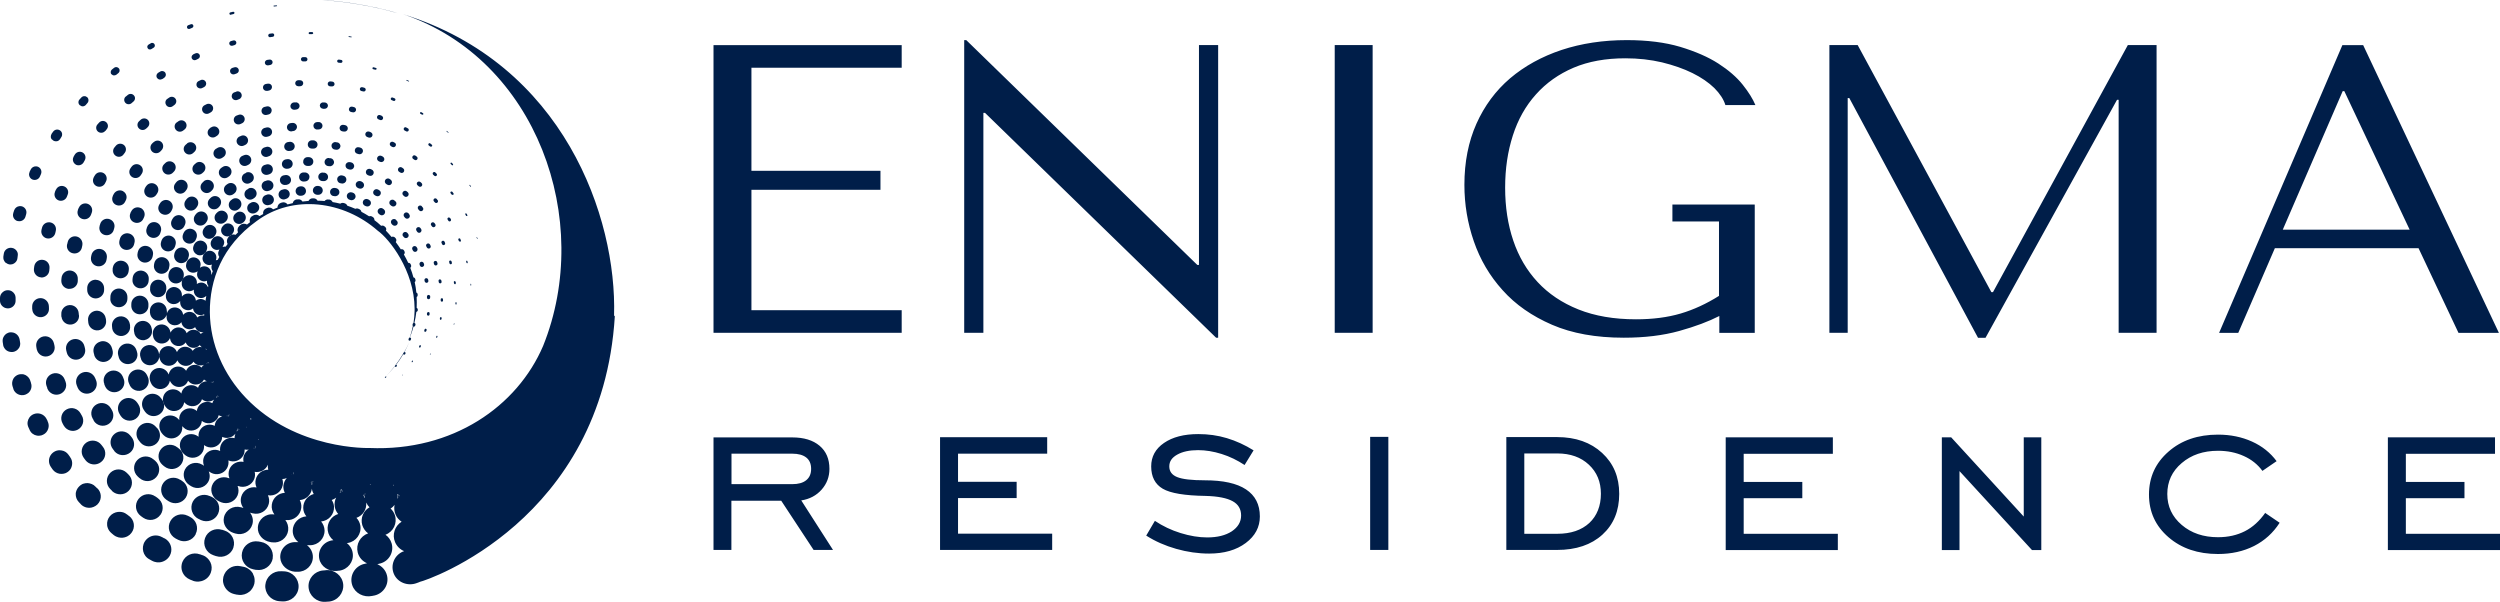 <svg width="216" height="52" viewBox="0 0 216 52" fill="none" xmlns="http://www.w3.org/2000/svg">
<path d="M25.348 40.823C25.357 40.87 25.367 40.916 25.385 40.962C25.301 40.98 25.226 41.008 25.151 41.036C25.217 40.962 25.264 40.888 25.311 40.805C25.32 40.805 25.338 40.805 25.348 40.814V40.823ZM21.323 36.923C21.323 36.923 21.323 36.895 21.323 36.877C21.304 36.886 21.295 36.905 21.276 36.914C21.285 36.914 21.304 36.914 21.314 36.914L21.323 36.923ZM26.939 41.914C26.958 41.794 26.995 41.683 27.052 41.572C26.986 41.6 26.92 41.627 26.855 41.646C26.892 41.729 26.92 41.822 26.939 41.914ZM21.866 38.725C21.941 38.716 22.016 38.707 22.09 38.716C22.09 38.651 22.09 38.596 22.09 38.531C22.025 38.614 21.95 38.679 21.866 38.735V38.725ZM21.641 36.276C21.641 36.276 21.679 36.248 21.697 36.23C21.679 36.193 21.66 36.156 21.641 36.119C21.641 36.165 21.641 36.221 21.641 36.267V36.276ZM34.315 43.069C34.371 42.995 34.437 42.921 34.502 42.857C34.437 42.81 34.381 42.746 34.325 42.69C34.334 42.82 34.325 42.949 34.306 43.069H34.315ZM33.969 41.914C33.969 41.914 33.997 41.951 34.016 41.969C34.016 41.942 34.016 41.914 34.016 41.886C34.006 41.895 33.987 41.914 33.978 41.923L33.969 41.914ZM31.966 41.905C31.966 41.905 31.994 41.886 32.003 41.868C31.994 41.858 31.975 41.84 31.966 41.831C31.966 41.858 31.966 41.877 31.966 41.905ZM31.516 43.032C31.498 42.903 31.516 42.764 31.535 42.644C31.479 42.69 31.423 42.727 31.357 42.764C31.423 42.847 31.479 42.931 31.516 43.032ZM29.345 42.607C29.42 42.552 29.494 42.496 29.569 42.459C29.523 42.395 29.485 42.33 29.457 42.265C29.438 42.385 29.401 42.505 29.345 42.616V42.607ZM22.296 37.995C22.296 37.995 22.325 37.958 22.343 37.94C22.334 37.94 22.315 37.94 22.296 37.94C22.296 37.958 22.296 37.977 22.296 37.995ZM17.813 31.424C17.888 31.396 17.972 31.378 18.047 31.378C18.009 31.35 17.972 31.322 17.944 31.295C17.906 31.341 17.869 31.387 17.813 31.433V31.424ZM17.85 30.232C17.85 30.232 17.85 30.176 17.841 30.148C17.803 30.148 17.766 30.148 17.729 30.13C17.775 30.158 17.813 30.195 17.85 30.232ZM20.452 37.265C20.518 37.191 20.593 37.127 20.668 37.071C20.611 37.071 20.555 37.053 20.499 37.043C20.499 37.117 20.471 37.191 20.443 37.265H20.452ZM19.75 35.98C19.75 35.925 19.779 35.87 19.797 35.823C19.722 35.879 19.638 35.916 19.554 35.944C19.619 35.944 19.685 35.962 19.75 35.98ZM18.365 33.078C18.365 33.078 18.412 32.986 18.44 32.949C18.365 32.977 18.281 32.995 18.206 33.004C18.262 33.023 18.318 33.051 18.365 33.088V33.078ZM18.674 34.354C18.749 34.298 18.824 34.261 18.908 34.234C18.861 34.215 18.814 34.197 18.768 34.169C18.739 34.234 18.711 34.298 18.665 34.354H18.674ZM20.05 20.232L20.106 20.167C20.284 19.945 20.265 19.622 20.05 19.437C19.825 19.242 19.498 19.261 19.301 19.483L19.236 19.557C19.236 19.557 19.236 19.566 19.226 19.566C19.039 19.788 19.067 20.121 19.301 20.305C19.526 20.49 19.863 20.462 20.05 20.232ZM21.005 19.233L21.07 19.169C21.276 18.984 21.295 18.679 21.117 18.466C20.939 18.254 20.611 18.226 20.406 18.401L20.331 18.466C20.331 18.466 20.331 18.466 20.321 18.475C20.115 18.66 20.097 18.984 20.284 19.187C20.471 19.39 20.799 19.409 21.005 19.224V19.233ZM21.669 17.523L21.585 17.57H21.576C21.351 17.718 21.295 18.013 21.435 18.235C21.585 18.457 21.885 18.512 22.109 18.374L22.184 18.328C22.399 18.18 22.465 17.893 22.325 17.681C22.184 17.459 21.885 17.385 21.66 17.523H21.669ZM23.326 17.699L23.401 17.662C23.626 17.56 23.729 17.302 23.626 17.071C23.523 16.84 23.261 16.729 23.026 16.83L22.942 16.867C22.942 16.867 22.933 16.867 22.924 16.867C22.689 16.969 22.596 17.246 22.699 17.468C22.802 17.699 23.083 17.791 23.307 17.69L23.326 17.699ZM24.637 17.209L24.721 17.181C24.945 17.117 25.076 16.886 25.02 16.664C24.964 16.433 24.721 16.294 24.496 16.359L24.402 16.387C24.402 16.387 24.393 16.387 24.384 16.387C24.15 16.451 24.019 16.692 24.084 16.923C24.15 17.154 24.393 17.283 24.627 17.218L24.637 17.209ZM26.003 16.1H25.91L25.9 16.109C25.675 16.137 25.516 16.34 25.544 16.562C25.573 16.784 25.779 16.941 26.003 16.913L26.087 16.904C26.303 16.877 26.462 16.682 26.434 16.461C26.415 16.239 26.209 16.072 25.984 16.1H26.003ZM27.529 16.063H27.435C27.435 16.063 27.435 16.063 27.426 16.063C27.211 16.063 27.042 16.23 27.033 16.442C27.023 16.655 27.201 16.821 27.416 16.83H27.501C27.707 16.83 27.875 16.673 27.885 16.47C27.894 16.257 27.735 16.082 27.52 16.072L27.529 16.063ZM28.821 16.932L28.905 16.95C29.092 16.978 29.279 16.858 29.317 16.673C29.354 16.479 29.233 16.294 29.036 16.257L28.942 16.239C28.942 16.239 28.942 16.239 28.933 16.239C28.736 16.211 28.549 16.34 28.521 16.535C28.493 16.729 28.624 16.913 28.821 16.941V16.932ZM30.506 16.655L30.412 16.627C30.412 16.627 30.412 16.627 30.402 16.627C30.225 16.572 30.037 16.664 29.981 16.84C29.925 17.015 30.019 17.2 30.197 17.255L30.281 17.283C30.449 17.339 30.637 17.246 30.702 17.08C30.768 16.904 30.674 16.719 30.496 16.655H30.506ZM31.516 17.773L31.601 17.81C31.75 17.884 31.928 17.828 32.013 17.681C32.097 17.533 32.041 17.348 31.881 17.265L31.797 17.218C31.638 17.145 31.451 17.209 31.376 17.357C31.301 17.514 31.367 17.699 31.516 17.773ZM33.08 18.023C32.949 17.93 32.771 17.967 32.677 18.096C32.584 18.226 32.621 18.401 32.752 18.494L32.827 18.549C32.949 18.642 33.126 18.614 33.22 18.485C33.314 18.355 33.285 18.18 33.164 18.087L33.089 18.032L33.08 18.023ZM34.221 18.993C34.119 18.891 33.95 18.901 33.847 19.002C33.744 19.104 33.754 19.27 33.856 19.372L33.922 19.437C34.025 19.529 34.184 19.529 34.287 19.437C34.39 19.335 34.39 19.169 34.287 19.076L34.221 19.012V18.993ZM34.83 20.407L34.886 20.481C34.961 20.583 35.111 20.601 35.214 20.527C35.317 20.453 35.345 20.305 35.261 20.204L35.204 20.13C35.12 20.028 34.97 20.01 34.867 20.093C34.764 20.176 34.746 20.324 34.83 20.426V20.407ZM36.009 21.368C35.953 21.267 35.822 21.23 35.719 21.285C35.616 21.341 35.579 21.47 35.635 21.572L35.682 21.655C35.738 21.756 35.86 21.793 35.963 21.738C36.066 21.683 36.103 21.553 36.056 21.451L36.009 21.368ZM36.524 23.05C36.618 23.013 36.674 22.912 36.636 22.819L36.608 22.736C36.571 22.644 36.459 22.588 36.365 22.625C36.272 22.662 36.215 22.773 36.253 22.866L36.281 22.949C36.318 23.041 36.421 23.087 36.515 23.06L36.524 23.05ZM36.674 24.215L36.693 24.307C36.711 24.39 36.796 24.446 36.88 24.437C36.964 24.418 37.03 24.335 37.011 24.252L36.992 24.16C36.974 24.076 36.889 24.021 36.796 24.039C36.711 24.058 36.655 24.141 36.674 24.233V24.215ZM37.17 25.703V25.61C37.17 25.537 37.095 25.481 37.02 25.481C36.945 25.481 36.889 25.555 36.889 25.629V25.721C36.889 25.795 36.955 25.851 37.03 25.851C37.105 25.851 37.17 25.786 37.161 25.712L37.17 25.703ZM36.889 27.062V27.154C36.889 27.219 36.927 27.265 36.992 27.274C37.058 27.274 37.114 27.237 37.114 27.172V27.08H37.123C37.123 27.015 37.076 26.96 37.02 26.96C36.955 26.96 36.899 27.006 36.899 27.062H36.889ZM36.674 28.485L36.655 28.568C36.646 28.614 36.674 28.66 36.721 28.67C36.768 28.679 36.814 28.651 36.833 28.605L36.861 28.513C36.87 28.466 36.842 28.42 36.796 28.402C36.749 28.392 36.702 28.42 36.683 28.466L36.674 28.485ZM36.328 29.991L36.365 29.908C36.374 29.871 36.365 29.834 36.328 29.825C36.29 29.816 36.253 29.825 36.243 29.862L36.206 29.945C36.206 29.945 36.206 30.01 36.243 30.028C36.272 30.047 36.318 30.028 36.328 29.991ZM35.569 31.239C35.569 31.239 35.569 31.285 35.579 31.295C35.597 31.304 35.626 31.295 35.635 31.285L35.682 31.211C35.691 31.193 35.682 31.165 35.663 31.156C35.644 31.147 35.616 31.156 35.607 31.174L35.56 31.248L35.569 31.239ZM34.736 32.431V32.45H34.755L34.811 32.385V32.367H34.792L34.736 32.441V32.431ZM17.026 22.006C17.326 22.145 17.672 22.006 17.813 21.72L17.85 21.627C17.981 21.331 17.86 20.999 17.579 20.851C17.289 20.703 16.933 20.823 16.783 21.11L16.736 21.202C16.736 21.202 16.736 21.211 16.736 21.22C16.596 21.516 16.736 21.858 17.026 21.997V22.006ZM18.552 20.379L18.608 20.296C18.777 20.037 18.711 19.705 18.459 19.529C18.206 19.354 17.85 19.418 17.672 19.668L17.607 19.751C17.607 19.751 17.607 19.76 17.598 19.769C17.429 20.028 17.504 20.37 17.766 20.546C18.028 20.712 18.374 20.638 18.552 20.379ZM19.488 19.159L19.554 19.085C19.741 18.864 19.732 18.54 19.516 18.346C19.301 18.143 18.964 18.152 18.758 18.364L18.683 18.439C18.683 18.439 18.683 18.448 18.674 18.448C18.477 18.669 18.496 19.002 18.721 19.196C18.945 19.39 19.282 19.372 19.479 19.15L19.488 19.159ZM19.956 17.302C19.956 17.302 19.947 17.302 19.947 17.311C19.732 17.486 19.704 17.81 19.881 18.023C20.059 18.235 20.387 18.263 20.602 18.087L20.677 18.023C20.883 17.847 20.92 17.542 20.752 17.32C20.584 17.098 20.256 17.061 20.041 17.237L19.956 17.302ZM21.463 16.313L21.37 16.368C21.37 16.368 21.36 16.368 21.351 16.368C21.126 16.507 21.052 16.803 21.192 17.024C21.332 17.246 21.632 17.32 21.857 17.181L21.941 17.126C22.165 16.987 22.24 16.71 22.109 16.479C21.978 16.248 21.688 16.165 21.454 16.294L21.463 16.313ZM23.251 16.479L23.345 16.442C23.569 16.35 23.682 16.091 23.598 15.869C23.504 15.638 23.242 15.518 23.008 15.61L22.905 15.647C22.905 15.647 22.895 15.647 22.886 15.647C22.652 15.74 22.54 16.008 22.643 16.239C22.736 16.47 23.008 16.581 23.242 16.479H23.251ZM24.73 15.98L24.824 15.952C25.048 15.897 25.189 15.675 25.133 15.453C25.086 15.222 24.852 15.084 24.627 15.13L24.524 15.148C24.524 15.148 24.515 15.148 24.506 15.148C24.271 15.204 24.14 15.435 24.197 15.666C24.253 15.897 24.487 16.026 24.721 15.971L24.73 15.98ZM26.743 15.268C26.724 15.046 26.537 14.889 26.312 14.899H26.209H26.2C25.975 14.917 25.816 15.111 25.844 15.333C25.863 15.555 26.059 15.712 26.284 15.684L26.378 15.675C26.593 15.656 26.752 15.472 26.733 15.259L26.743 15.268ZM27.959 15.656C28.156 15.656 28.334 15.518 28.343 15.315C28.362 15.111 28.203 14.936 28.006 14.917H27.903C27.903 14.917 27.903 14.917 27.894 14.908C27.688 14.899 27.51 15.056 27.501 15.259C27.491 15.462 27.651 15.638 27.857 15.647H27.959V15.656ZM29.42 15.832L29.513 15.851C29.691 15.888 29.878 15.777 29.916 15.592C29.963 15.407 29.841 15.222 29.663 15.185L29.56 15.157C29.56 15.157 29.56 15.157 29.551 15.157C29.363 15.12 29.176 15.241 29.139 15.425C29.101 15.61 29.223 15.795 29.41 15.832H29.42ZM31.264 15.694L31.17 15.656C31.17 15.656 31.17 15.656 31.161 15.656C30.992 15.601 30.814 15.684 30.749 15.841C30.693 16.008 30.777 16.183 30.936 16.248L31.03 16.285C31.189 16.34 31.367 16.267 31.432 16.109C31.498 15.952 31.423 15.767 31.254 15.703L31.264 15.694ZM32.275 16.488C32.2 16.627 32.246 16.803 32.396 16.877L32.48 16.923C32.621 16.997 32.789 16.95 32.864 16.821C32.949 16.682 32.902 16.507 32.761 16.433L32.668 16.377C32.527 16.303 32.349 16.35 32.275 16.498V16.488ZM34.062 17.302C33.95 17.218 33.782 17.237 33.688 17.357C33.604 17.477 33.623 17.634 33.744 17.727L33.828 17.791C33.941 17.875 34.1 17.856 34.193 17.745C34.287 17.634 34.268 17.468 34.156 17.385L34.072 17.32L34.062 17.302ZM35.354 18.494L35.279 18.42C35.186 18.328 35.036 18.328 34.942 18.42C34.849 18.512 34.849 18.66 34.942 18.753L35.008 18.827C35.092 18.919 35.242 18.919 35.335 18.836C35.429 18.753 35.438 18.605 35.345 18.503L35.354 18.494ZM36.328 20.074C36.421 20.01 36.449 19.88 36.384 19.788L36.328 19.705C36.262 19.612 36.131 19.594 36.037 19.659C35.944 19.723 35.925 19.852 35.991 19.945L36.047 20.028C36.112 20.121 36.234 20.139 36.328 20.084V20.074ZM36.833 21.285L36.88 21.378C36.927 21.461 37.03 21.498 37.114 21.461C37.208 21.415 37.245 21.313 37.198 21.22L37.151 21.128C37.105 21.036 36.992 21.008 36.908 21.054C36.814 21.1 36.786 21.211 36.833 21.294V21.285ZM37.797 22.745L37.769 22.644C37.741 22.561 37.657 22.524 37.572 22.551C37.488 22.579 37.451 22.662 37.479 22.745L37.507 22.838C37.535 22.912 37.619 22.958 37.694 22.93C37.779 22.902 37.825 22.819 37.797 22.745ZM37.994 24.132C37.928 24.141 37.881 24.206 37.891 24.28L37.91 24.381C37.919 24.446 37.984 24.492 38.05 24.483C38.115 24.474 38.162 24.409 38.153 24.344L38.134 24.243C38.125 24.178 38.059 24.132 37.984 24.141L37.994 24.132ZM38.275 25.962V25.86C38.275 25.805 38.228 25.758 38.172 25.768C38.115 25.768 38.069 25.814 38.078 25.869V25.971C38.078 26.026 38.125 26.063 38.181 26.063C38.237 26.063 38.284 26.017 38.284 25.962H38.275ZM38.013 27.459L38.003 27.561C38.003 27.561 38.022 27.635 38.059 27.635C38.097 27.635 38.134 27.616 38.144 27.579L38.162 27.477C38.162 27.441 38.134 27.404 38.097 27.394C38.059 27.394 38.022 27.422 38.013 27.459ZM37.769 29.16L37.797 29.067C37.797 29.039 37.797 29.021 37.769 29.012C37.741 29.003 37.722 29.012 37.713 29.039L37.685 29.132C37.685 29.132 37.685 29.178 37.713 29.187C37.732 29.187 37.76 29.187 37.769 29.16ZM37.17 30.657L37.217 30.564C37.217 30.564 37.217 30.546 37.208 30.537C37.198 30.527 37.189 30.537 37.179 30.546L37.142 30.638V30.657H37.161H37.17ZM15.098 24.483C15.454 24.538 15.8 24.307 15.857 23.947L15.875 23.836C15.931 23.485 15.707 23.152 15.36 23.087C15.005 23.013 14.658 23.244 14.584 23.596L14.555 23.716V23.734C14.499 24.085 14.733 24.427 15.098 24.483ZM16.259 22.302L16.296 22.2C16.399 21.877 16.231 21.535 15.913 21.424C15.585 21.304 15.229 21.47 15.108 21.793L15.07 21.904V21.923C14.967 22.246 15.145 22.598 15.473 22.708C15.8 22.81 16.156 22.634 16.268 22.311L16.259 22.302ZM16.905 20.721L16.952 20.62C17.092 20.333 16.989 19.982 16.699 19.834C16.409 19.677 16.044 19.788 15.894 20.074L15.838 20.176C15.838 20.176 15.838 20.185 15.838 20.195C15.688 20.49 15.81 20.841 16.109 20.989C16.409 21.137 16.764 21.017 16.914 20.721H16.905ZM17.785 19.252L17.85 19.159C18.028 18.91 17.972 18.568 17.729 18.383C17.476 18.198 17.12 18.244 16.933 18.494L16.858 18.586C16.858 18.586 16.858 18.596 16.849 18.605C16.671 18.854 16.727 19.206 16.989 19.39C17.242 19.566 17.598 19.511 17.785 19.252ZM18.197 17.098L18.112 17.181C18.112 17.181 18.112 17.181 18.103 17.191C17.897 17.403 17.906 17.736 18.122 17.939C18.337 18.143 18.674 18.134 18.88 17.921L18.955 17.838C19.151 17.625 19.151 17.302 18.955 17.098C18.749 16.886 18.412 16.886 18.197 17.098ZM19.647 15.906L19.554 15.971C19.554 15.971 19.544 15.971 19.544 15.98C19.32 16.146 19.282 16.461 19.451 16.682C19.619 16.904 19.938 16.941 20.162 16.775L20.247 16.71C20.462 16.544 20.509 16.239 20.349 16.017C20.19 15.795 19.872 15.74 19.647 15.906ZM21.257 14.936L21.154 14.991C21.154 14.991 21.145 14.991 21.136 14.991C20.902 15.12 20.827 15.407 20.948 15.629C21.08 15.86 21.37 15.934 21.594 15.814L21.688 15.758C21.913 15.629 21.997 15.361 21.875 15.13C21.753 14.899 21.473 14.806 21.239 14.926L21.257 14.936ZM23.186 15.084L23.289 15.046C23.513 14.963 23.626 14.714 23.551 14.492C23.476 14.261 23.223 14.141 22.989 14.215L22.877 14.252C22.877 14.252 22.867 14.252 22.858 14.252C22.624 14.335 22.512 14.594 22.596 14.825C22.68 15.056 22.942 15.167 23.176 15.084H23.186ZM24.861 14.584L24.964 14.557C25.179 14.511 25.32 14.298 25.282 14.085C25.245 13.864 25.03 13.716 24.805 13.753L24.693 13.771H24.683C24.459 13.817 24.318 14.039 24.365 14.261C24.412 14.483 24.637 14.621 24.861 14.575V14.584ZM26.19 13.984C26.2 14.196 26.387 14.353 26.602 14.335H26.715C26.92 14.326 27.08 14.15 27.07 13.947C27.07 13.734 26.883 13.577 26.677 13.577H26.565C26.565 13.577 26.565 13.577 26.555 13.577C26.34 13.586 26.181 13.771 26.2 13.984H26.19ZM28.362 14.353H28.474V14.363C28.662 14.381 28.83 14.242 28.858 14.058C28.877 13.864 28.746 13.697 28.549 13.669H28.437C28.437 13.669 28.437 13.651 28.427 13.651C28.231 13.632 28.062 13.78 28.044 13.974C28.025 14.168 28.175 14.335 28.371 14.353H28.362ZM29.86 14.233C29.822 14.409 29.925 14.575 30.103 14.621L30.206 14.649C30.374 14.686 30.543 14.594 30.59 14.427C30.637 14.261 30.534 14.085 30.365 14.039L30.253 14.011C30.253 14.011 30.253 14.011 30.243 14.011C30.066 13.974 29.897 14.076 29.85 14.252L29.86 14.233ZM32.013 14.603C31.863 14.547 31.694 14.612 31.629 14.76C31.573 14.908 31.638 15.074 31.788 15.139L31.891 15.176C32.041 15.231 32.2 15.176 32.265 15.028C32.331 14.88 32.265 14.714 32.115 14.649L32.013 14.603ZM33.651 15.453C33.529 15.379 33.36 15.425 33.285 15.546C33.211 15.666 33.257 15.832 33.379 15.906L33.473 15.961C33.594 16.035 33.754 15.998 33.828 15.878C33.903 15.758 33.866 15.601 33.744 15.518L33.651 15.453ZM34.933 16.96C35.026 17.043 35.167 17.024 35.251 16.932C35.335 16.84 35.326 16.692 35.232 16.608L35.148 16.535C35.045 16.451 34.905 16.47 34.821 16.572C34.736 16.673 34.755 16.812 34.858 16.895L34.942 16.969L34.933 16.96ZM36.449 17.819C36.374 17.736 36.243 17.736 36.159 17.81C36.075 17.884 36.075 18.013 36.15 18.096L36.225 18.18C36.3 18.263 36.421 18.272 36.505 18.198C36.59 18.124 36.599 18.004 36.524 17.921L36.449 17.838V17.819ZM37.254 19.464L37.32 19.557C37.367 19.631 37.47 19.659 37.554 19.603C37.638 19.557 37.657 19.446 37.61 19.372L37.544 19.279C37.488 19.206 37.385 19.178 37.301 19.233C37.226 19.289 37.198 19.39 37.254 19.474V19.464ZM38.452 20.98L38.406 20.878C38.368 20.805 38.284 20.777 38.218 20.814C38.144 20.851 38.115 20.934 38.153 20.999L38.2 21.1C38.228 21.165 38.312 21.202 38.377 21.165C38.452 21.137 38.48 21.054 38.452 20.98ZM38.883 22.505C38.827 22.524 38.789 22.588 38.808 22.644L38.836 22.755C38.855 22.81 38.911 22.847 38.967 22.829C39.023 22.81 39.061 22.755 39.042 22.699L39.014 22.588C38.995 22.533 38.93 22.496 38.874 22.514L38.883 22.505ZM39.37 24.354C39.37 24.354 39.323 24.28 39.276 24.289C39.229 24.289 39.201 24.335 39.211 24.381L39.229 24.492C39.229 24.492 39.276 24.566 39.314 24.557C39.36 24.557 39.389 24.511 39.379 24.474V24.363H39.37V24.354ZM39.351 26.267C39.351 26.267 39.37 26.313 39.398 26.313C39.426 26.313 39.445 26.294 39.445 26.267V26.156C39.445 26.128 39.426 26.11 39.398 26.11C39.37 26.11 39.351 26.128 39.351 26.156V26.267ZM39.22 28.069C39.22 28.069 39.239 28.069 39.239 28.05L39.257 27.94C39.257 27.93 39.257 27.921 39.239 27.921C39.22 27.921 39.22 27.921 39.22 27.94L39.201 28.05C39.201 28.05 39.201 28.069 39.22 28.069ZM14.415 26.904L14.406 26.784C14.368 26.387 14.031 26.1 13.638 26.128C13.236 26.156 12.927 26.498 12.955 26.895V27.025C12.955 27.025 12.955 27.043 12.964 27.052C13.002 27.45 13.357 27.745 13.76 27.709C14.162 27.672 14.462 27.32 14.424 26.923L14.415 26.904ZM14.368 25.01V24.89C14.387 24.52 14.106 24.206 13.732 24.169C13.348 24.132 13.011 24.418 12.973 24.797V24.927C12.973 24.927 12.964 24.945 12.964 24.954C12.945 25.333 13.236 25.657 13.629 25.675C14.012 25.694 14.34 25.407 14.359 25.019L14.368 25.01ZM14.602 23.134L14.63 23.013C14.705 22.662 14.48 22.32 14.134 22.237C13.778 22.154 13.423 22.366 13.338 22.718L13.31 22.847V22.866C13.236 23.217 13.47 23.568 13.825 23.642C14.181 23.716 14.537 23.485 14.611 23.134H14.602ZM14.303 21.683C14.63 21.803 14.995 21.636 15.117 21.313L15.154 21.193C15.267 20.869 15.117 20.527 14.799 20.398C14.48 20.268 14.106 20.426 13.975 20.74L13.928 20.86C13.928 20.86 13.928 20.869 13.928 20.878C13.807 21.202 13.975 21.562 14.303 21.683ZM15.903 19.575L15.959 19.464C16.109 19.178 16.016 18.836 15.744 18.669C15.463 18.503 15.098 18.596 14.93 18.873L14.864 18.984C14.864 18.984 14.864 18.993 14.855 19.002C14.696 19.289 14.799 19.649 15.089 19.806C15.379 19.963 15.744 19.862 15.903 19.575ZM16.942 17.976L17.017 17.875C17.195 17.634 17.158 17.292 16.924 17.108C16.68 16.913 16.334 16.95 16.137 17.191L16.053 17.292C16.053 17.292 16.053 17.302 16.044 17.311C15.857 17.551 15.903 17.902 16.156 18.087C16.399 18.272 16.755 18.226 16.942 17.976ZM17.588 15.694L17.494 15.777C17.494 15.777 17.494 15.777 17.485 15.786C17.279 15.989 17.27 16.322 17.485 16.525C17.691 16.729 18.028 16.738 18.234 16.525L18.318 16.442C18.524 16.239 18.534 15.925 18.337 15.712C18.14 15.499 17.803 15.481 17.588 15.675V15.694ZM19.236 14.427L19.123 14.501C19.123 14.501 19.114 14.501 19.114 14.511C18.889 14.668 18.842 14.973 19.002 15.194C19.161 15.416 19.47 15.462 19.694 15.305L19.797 15.231C20.012 15.074 20.069 14.778 19.919 14.557C19.769 14.335 19.46 14.27 19.236 14.427ZM21.052 13.42L20.93 13.475H20.92C20.696 13.586 20.602 13.864 20.724 14.095C20.836 14.316 21.117 14.409 21.351 14.289L21.463 14.233C21.679 14.122 21.772 13.854 21.669 13.632C21.557 13.401 21.285 13.309 21.061 13.42H21.052ZM23.13 13.531L23.242 13.494C23.457 13.42 23.579 13.189 23.513 12.976C23.448 12.754 23.204 12.625 22.98 12.699L22.858 12.736H22.849C22.624 12.81 22.502 13.05 22.577 13.272C22.652 13.494 22.895 13.614 23.12 13.54L23.13 13.531ZM25.02 13.041L25.142 13.023C25.348 12.986 25.488 12.791 25.46 12.588C25.432 12.376 25.226 12.228 25.02 12.255L24.889 12.274C24.889 12.274 24.889 12.274 24.88 12.274C24.665 12.311 24.524 12.514 24.562 12.727C24.599 12.939 24.805 13.078 25.02 13.041ZM26.967 12.838H27.089C27.285 12.838 27.435 12.681 27.435 12.486C27.435 12.292 27.276 12.135 27.08 12.126H26.948C26.948 12.126 26.948 12.126 26.939 12.126C26.743 12.126 26.584 12.292 26.593 12.496C26.593 12.69 26.761 12.847 26.967 12.838ZM29.008 12.274C28.83 12.255 28.662 12.376 28.643 12.56C28.624 12.745 28.746 12.902 28.933 12.921L29.055 12.939C29.223 12.958 29.382 12.838 29.41 12.671C29.438 12.496 29.317 12.329 29.139 12.302L29.008 12.283C29.008 12.283 29.008 12.283 28.998 12.283L29.008 12.274ZM31.02 12.727C30.861 12.681 30.702 12.773 30.665 12.93C30.618 13.087 30.711 13.244 30.87 13.281L30.992 13.318C31.142 13.364 31.301 13.272 31.348 13.124C31.395 12.976 31.311 12.81 31.161 12.764L31.039 12.727C31.039 12.727 31.039 12.727 31.03 12.727H31.02ZM32.949 13.466C32.818 13.411 32.668 13.466 32.602 13.595C32.537 13.725 32.602 13.873 32.733 13.937L32.846 13.984C32.967 14.039 33.117 13.984 33.182 13.864C33.248 13.734 33.182 13.586 33.061 13.521L32.949 13.466ZM34.727 14.473C34.624 14.409 34.484 14.437 34.418 14.538C34.353 14.64 34.381 14.778 34.484 14.843L34.587 14.908C34.69 14.973 34.821 14.945 34.886 14.852C34.952 14.751 34.933 14.612 34.83 14.547L34.727 14.473ZM36.056 15.74C35.991 15.823 35.991 15.934 36.075 16.008L36.169 16.091C36.243 16.156 36.365 16.156 36.431 16.082C36.505 16.008 36.496 15.888 36.421 15.814L36.328 15.73C36.243 15.666 36.131 15.666 36.056 15.749V15.74ZM37.807 17.292L37.732 17.191C37.675 17.126 37.572 17.117 37.507 17.172C37.441 17.228 37.432 17.329 37.488 17.394L37.572 17.486C37.629 17.551 37.722 17.56 37.788 17.505C37.853 17.45 37.863 17.357 37.816 17.292H37.807ZM38.883 18.845C38.846 18.79 38.771 18.771 38.715 18.808C38.658 18.845 38.64 18.919 38.677 18.974L38.743 19.076C38.78 19.132 38.846 19.15 38.911 19.113C38.967 19.076 38.986 19.002 38.958 18.947L38.892 18.836L38.883 18.845ZM39.66 20.832C39.66 20.832 39.725 20.897 39.772 20.878C39.819 20.86 39.838 20.814 39.819 20.767L39.772 20.647C39.754 20.601 39.697 20.583 39.651 20.601C39.604 20.62 39.585 20.675 39.604 20.721L39.651 20.832H39.66ZM40.278 22.588L40.306 22.708C40.306 22.708 40.343 22.755 40.371 22.745C40.399 22.745 40.418 22.708 40.409 22.681L40.381 22.561C40.381 22.533 40.343 22.514 40.315 22.524C40.287 22.524 40.268 22.561 40.278 22.588ZM40.671 24.511C40.671 24.511 40.652 24.52 40.652 24.538V24.659C40.652 24.659 40.68 24.677 40.69 24.677C40.699 24.677 40.708 24.668 40.708 24.659V24.538H40.699C40.699 24.529 40.69 24.52 40.671 24.52V24.511ZM13.722 30.472L13.675 30.343C13.526 29.927 13.076 29.714 12.655 29.853C12.234 29.991 12 30.444 12.14 30.869L12.187 31.008C12.187 31.008 12.187 31.026 12.187 31.036C12.346 31.452 12.814 31.664 13.236 31.507C13.657 31.35 13.872 30.888 13.713 30.472H13.722ZM12.524 29.372C12.945 29.28 13.207 28.873 13.123 28.466L13.095 28.337C13.011 27.93 12.618 27.662 12.206 27.736C11.785 27.81 11.504 28.208 11.579 28.623L11.607 28.762C11.607 28.762 11.607 28.781 11.607 28.79C11.7 29.206 12.112 29.465 12.524 29.381V29.372ZM12.131 27.154C12.543 27.126 12.852 26.784 12.824 26.378V26.239C12.796 25.842 12.468 25.537 12.066 25.546C11.663 25.555 11.335 25.888 11.345 26.294V26.442C11.345 26.442 11.345 26.461 11.345 26.47C11.373 26.877 11.719 27.182 12.131 27.154ZM12.243 23.383C11.86 23.337 11.513 23.605 11.466 23.984L11.448 24.132C11.448 24.132 11.448 24.15 11.448 24.16C11.41 24.538 11.7 24.88 12.084 24.908C12.468 24.945 12.814 24.659 12.842 24.28L12.852 24.141C12.889 23.762 12.618 23.429 12.243 23.383ZM13.179 22.191L13.207 22.061C13.292 21.71 13.086 21.368 12.739 21.267C12.384 21.165 12.019 21.368 11.925 21.72L11.888 21.858V21.877C11.803 22.228 12.019 22.579 12.374 22.672C12.73 22.755 13.086 22.542 13.179 22.191ZM13.835 20.176L13.881 20.047C14.003 19.732 13.863 19.381 13.563 19.242C13.245 19.104 12.88 19.242 12.739 19.557L12.683 19.686C12.683 19.686 12.683 19.695 12.683 19.705C12.552 20.019 12.702 20.379 13.03 20.509C13.348 20.638 13.713 20.49 13.844 20.167L13.835 20.176ZM13.975 18.475C14.256 18.642 14.611 18.549 14.78 18.272L14.846 18.152C15.005 17.875 14.92 17.533 14.658 17.366C14.387 17.191 14.022 17.274 13.844 17.542L13.769 17.662C13.769 17.662 13.769 17.671 13.76 17.681C13.591 17.958 13.685 18.309 13.966 18.475H13.975ZM15.257 15.712L15.164 15.823C15.164 15.823 15.164 15.832 15.154 15.841C14.958 16.072 14.995 16.414 15.229 16.608C15.463 16.803 15.81 16.766 16.006 16.535L16.09 16.424C16.278 16.193 16.25 15.86 16.025 15.666C15.8 15.472 15.454 15.49 15.248 15.721L15.257 15.712ZM16.914 14.113L16.802 14.206C16.802 14.206 16.802 14.206 16.793 14.215C16.587 14.4 16.568 14.723 16.755 14.926C16.942 15.13 17.27 15.148 17.476 14.963L17.579 14.871C17.785 14.686 17.803 14.372 17.626 14.168C17.438 13.956 17.12 13.928 16.905 14.113H16.914ZM18.786 12.782L18.665 12.856H18.655C18.44 13.004 18.374 13.29 18.524 13.512C18.674 13.725 18.964 13.79 19.189 13.642L19.301 13.568C19.516 13.429 19.573 13.143 19.442 12.93C19.301 12.708 19.011 12.643 18.786 12.782ZM20.836 11.738L20.705 11.793H20.696C20.48 11.895 20.378 12.154 20.48 12.366C20.584 12.579 20.846 12.681 21.061 12.579L21.183 12.523C21.398 12.422 21.491 12.172 21.398 11.96C21.304 11.738 21.052 11.636 20.827 11.738H20.836ZM23.092 11.812L23.223 11.775C23.429 11.71 23.551 11.507 23.494 11.294C23.438 11.082 23.223 10.961 23.008 11.017L22.867 11.054C22.867 11.054 22.867 11.054 22.858 11.054C22.643 11.118 22.521 11.34 22.587 11.544C22.652 11.756 22.877 11.876 23.083 11.812H23.092ZM25.217 11.34L25.348 11.322C25.535 11.294 25.675 11.118 25.657 10.934C25.638 10.74 25.46 10.601 25.254 10.619L25.114 10.638C25.114 10.638 25.114 10.638 25.105 10.638C24.908 10.666 24.768 10.851 24.796 11.045C24.824 11.239 25.011 11.377 25.207 11.35L25.217 11.34ZM27.398 11.183H27.538C27.716 11.183 27.857 11.054 27.866 10.878C27.866 10.703 27.735 10.555 27.557 10.546H27.416C27.416 10.546 27.416 10.546 27.407 10.546C27.229 10.546 27.08 10.684 27.08 10.869C27.08 11.045 27.22 11.193 27.407 11.193L27.398 11.183ZM29.822 10.813L29.682 10.786C29.682 10.786 29.682 10.786 29.672 10.786C29.513 10.758 29.363 10.869 29.345 11.026C29.317 11.183 29.429 11.331 29.588 11.35L29.719 11.368C29.869 11.396 30.019 11.294 30.047 11.146C30.075 10.989 29.972 10.841 29.822 10.813ZM32.022 11.414L31.891 11.368C31.76 11.331 31.619 11.396 31.573 11.525C31.535 11.655 31.601 11.793 31.732 11.839L31.863 11.886C31.994 11.923 32.125 11.858 32.172 11.738C32.218 11.608 32.153 11.47 32.022 11.424V11.414ZM33.782 12.634L33.903 12.699C34.006 12.745 34.128 12.708 34.184 12.607C34.24 12.505 34.203 12.376 34.1 12.329L33.978 12.265C33.875 12.209 33.744 12.265 33.697 12.357C33.641 12.459 33.697 12.588 33.791 12.634H33.782ZM35.897 13.448C35.813 13.392 35.71 13.411 35.654 13.494C35.597 13.577 35.616 13.679 35.7 13.734L35.813 13.808C35.888 13.864 35.991 13.845 36.047 13.771C36.103 13.697 36.084 13.586 36.009 13.531L35.897 13.448ZM37.619 14.899C37.563 14.843 37.479 14.852 37.423 14.899C37.367 14.954 37.376 15.037 37.423 15.093L37.526 15.185C37.582 15.231 37.666 15.231 37.713 15.185C37.769 15.13 37.769 15.046 37.713 15L37.61 14.899H37.619ZM38.939 16.701L39.023 16.812C39.023 16.812 39.117 16.858 39.154 16.83C39.201 16.803 39.211 16.738 39.173 16.692L39.089 16.581C39.051 16.535 38.995 16.535 38.949 16.562C38.902 16.599 38.902 16.655 38.93 16.701H38.939ZM40.306 18.457C40.306 18.457 40.25 18.42 40.221 18.439C40.194 18.457 40.184 18.494 40.203 18.522L40.268 18.642C40.268 18.642 40.325 18.679 40.353 18.669C40.381 18.651 40.39 18.614 40.381 18.586L40.315 18.466L40.306 18.457ZM41.261 20.62L41.214 20.49C41.214 20.481 41.195 20.472 41.186 20.481C41.176 20.481 41.167 20.5 41.176 20.509L41.223 20.638C41.223 20.638 41.242 20.657 41.251 20.647C41.261 20.647 41.27 20.629 41.261 20.62ZM13.994 34.52L13.909 34.4C13.629 34.003 13.086 33.901 12.674 34.169C12.262 34.437 12.14 34.992 12.421 35.407L12.515 35.546C12.515 35.546 12.524 35.565 12.534 35.574C12.824 35.98 13.385 36.073 13.797 35.786C14.209 35.5 14.303 34.945 14.012 34.539L13.994 34.52ZM11.214 33.282C11.214 33.282 11.214 33.3 11.223 33.309C11.438 33.725 11.963 33.892 12.384 33.679C12.805 33.467 12.973 32.949 12.758 32.533L12.693 32.394C12.487 31.979 11.981 31.812 11.56 32.006C11.13 32.2 10.942 32.709 11.148 33.134L11.214 33.282ZM11.317 31.415C11.747 31.276 11.981 30.814 11.832 30.389L11.785 30.241C11.644 29.816 11.204 29.594 10.774 29.714C10.343 29.843 10.091 30.287 10.222 30.721L10.268 30.879C10.268 30.879 10.268 30.897 10.268 30.906C10.409 31.331 10.877 31.563 11.307 31.415H11.317ZM11.242 28.124L11.214 27.977C11.139 27.561 10.755 27.283 10.343 27.339C9.922 27.394 9.622 27.782 9.679 28.208L9.697 28.365C9.697 28.365 9.697 28.383 9.697 28.392C9.772 28.808 10.175 29.095 10.596 29.021C11.017 28.947 11.307 28.55 11.232 28.134L11.242 28.124ZM9.529 25.805C9.529 25.805 9.529 25.823 9.529 25.832C9.529 26.239 9.875 26.553 10.287 26.544C10.699 26.535 11.017 26.202 11.008 25.795V25.648C10.998 25.25 10.68 24.936 10.278 24.927C9.875 24.927 9.538 25.241 9.538 25.648V25.805H9.529ZM9.735 23.254V23.272C9.688 23.651 9.959 23.993 10.334 24.039C10.718 24.085 11.064 23.817 11.111 23.448L11.13 23.3C11.176 22.93 10.924 22.588 10.549 22.533C10.175 22.468 9.819 22.727 9.754 23.097L9.725 23.254H9.735ZM10.371 20.61L10.325 20.758V20.777C10.231 21.119 10.428 21.479 10.774 21.572C11.12 21.664 11.485 21.47 11.579 21.128L11.616 20.98C11.71 20.638 11.523 20.296 11.186 20.185C10.839 20.074 10.474 20.268 10.371 20.601V20.61ZM12.159 17.976C11.86 17.828 11.495 17.949 11.345 18.254L11.27 18.392C11.27 18.392 11.27 18.401 11.27 18.411C11.13 18.716 11.27 19.076 11.579 19.206C11.888 19.344 12.253 19.206 12.384 18.901L12.449 18.762C12.58 18.457 12.449 18.115 12.159 17.967V17.976ZM12.562 16.193C12.562 16.193 12.562 16.202 12.552 16.211C12.384 16.47 12.459 16.821 12.721 16.987C12.983 17.154 13.338 17.08 13.507 16.821L13.591 16.692C13.76 16.433 13.685 16.091 13.432 15.925C13.17 15.749 12.824 15.814 12.646 16.063L12.552 16.193H12.562ZM14.275 14.095L14.162 14.206C14.162 14.206 14.162 14.206 14.153 14.215C13.956 14.427 13.984 14.76 14.2 14.954C14.415 15.148 14.752 15.12 14.948 14.908L15.052 14.797C15.239 14.584 15.22 14.261 15.014 14.076C14.799 13.882 14.471 13.891 14.275 14.095ZM16.175 12.394L16.053 12.496C16.053 12.496 16.053 12.496 16.044 12.505C15.838 12.681 15.81 12.976 15.988 13.18C16.165 13.383 16.465 13.411 16.671 13.235L16.783 13.133C16.98 12.967 17.017 12.671 16.849 12.468C16.68 12.265 16.381 12.228 16.165 12.385L16.175 12.394ZM18.159 11.072C18.159 11.072 18.159 11.072 18.15 11.072C17.944 11.202 17.878 11.47 18 11.673C18.131 11.876 18.402 11.941 18.608 11.821L18.739 11.738C18.945 11.608 19.011 11.35 18.889 11.146C18.768 10.934 18.496 10.86 18.29 10.98L18.15 11.054L18.159 11.072ZM20.602 9.926L20.452 9.982C20.452 9.982 20.452 9.982 20.443 9.982C20.237 10.065 20.143 10.305 20.228 10.508C20.312 10.712 20.555 10.804 20.761 10.721L20.902 10.656C21.098 10.573 21.192 10.351 21.117 10.148C21.033 9.945 20.808 9.843 20.602 9.926ZM23.055 9.926L23.204 9.889C23.392 9.843 23.504 9.658 23.466 9.464C23.42 9.27 23.233 9.15 23.036 9.196L22.877 9.233C22.877 9.233 22.877 9.233 22.867 9.233C22.671 9.279 22.558 9.473 22.605 9.667C22.652 9.862 22.849 9.972 23.045 9.926H23.055ZM25.451 9.483L25.601 9.464C25.769 9.446 25.9 9.298 25.881 9.131C25.872 8.956 25.713 8.826 25.544 8.845H25.385C25.385 8.845 25.385 8.854 25.376 8.854C25.198 8.873 25.076 9.03 25.095 9.205C25.114 9.381 25.273 9.501 25.451 9.483ZM27.894 9.399H28.044C28.193 9.399 28.315 9.298 28.334 9.15C28.343 9.002 28.231 8.873 28.081 8.854H27.922V8.845C27.772 8.845 27.641 8.956 27.632 9.104C27.632 9.252 27.744 9.381 27.894 9.39V9.399ZM30.58 9.252L30.431 9.215C30.299 9.187 30.178 9.27 30.15 9.399C30.122 9.529 30.206 9.649 30.337 9.677L30.487 9.704C30.608 9.732 30.73 9.649 30.758 9.529C30.786 9.409 30.711 9.279 30.58 9.252ZM32.986 10L32.836 9.945C32.733 9.908 32.621 9.963 32.584 10.065C32.546 10.167 32.602 10.277 32.705 10.314L32.846 10.37C32.939 10.407 33.051 10.361 33.089 10.259C33.126 10.157 33.08 10.056 32.977 10.009L32.986 10ZM35.101 11.008C35.026 10.971 34.933 10.998 34.895 11.072C34.858 11.146 34.886 11.239 34.961 11.276L35.101 11.35C35.176 11.387 35.261 11.359 35.298 11.294C35.335 11.22 35.317 11.128 35.242 11.091L35.101 11.017V11.008ZM37.189 12.394C37.142 12.357 37.067 12.366 37.03 12.412C36.992 12.459 37.002 12.533 37.048 12.57L37.17 12.662C37.17 12.662 37.282 12.69 37.32 12.643C37.357 12.597 37.348 12.533 37.301 12.496L37.179 12.403L37.189 12.394ZM39.136 14.27C39.136 14.27 39.164 14.206 39.136 14.178L39.033 14.067C39.005 14.039 38.958 14.039 38.939 14.067C38.911 14.095 38.911 14.141 38.939 14.159L39.051 14.27C39.051 14.27 39.117 14.298 39.145 14.27H39.136ZM40.596 15.98C40.596 15.98 40.568 15.961 40.559 15.98C40.549 15.98 40.54 16.008 40.559 16.017L40.652 16.137C40.652 16.137 40.671 16.146 40.69 16.137C40.699 16.137 40.708 16.109 40.69 16.1L40.605 15.971L40.596 15.98ZM15.463 38.762L15.342 38.661H15.332C14.92 38.319 14.303 38.356 13.947 38.762C13.582 39.169 13.619 39.797 14.031 40.158L14.172 40.278C14.172 40.278 14.19 40.297 14.2 40.297C14.63 40.648 15.257 40.583 15.613 40.167C15.969 39.742 15.903 39.123 15.482 38.772L15.463 38.762ZM13.563 36.979L13.451 36.858C13.104 36.47 12.524 36.433 12.131 36.757C11.729 37.09 11.672 37.69 12.019 38.088L12.131 38.226C12.131 38.226 12.15 38.245 12.15 38.254C12.505 38.642 13.114 38.67 13.507 38.328C13.9 37.977 13.928 37.376 13.582 36.988L13.563 36.979ZM11.953 34.936L11.86 34.797C11.588 34.391 11.045 34.261 10.624 34.52C10.193 34.779 10.062 35.334 10.325 35.759L10.418 35.916C10.418 35.916 10.428 35.934 10.437 35.944C10.718 36.359 11.279 36.47 11.7 36.202C12.122 35.934 12.234 35.37 11.963 34.955L11.953 34.936ZM9.005 33.199L9.08 33.365C9.08 33.365 9.08 33.383 9.089 33.393C9.285 33.818 9.8 34.012 10.24 33.809C10.68 33.605 10.867 33.106 10.662 32.672L10.596 32.514C10.399 32.089 9.903 31.905 9.482 32.08C9.042 32.265 8.836 32.764 9.023 33.199H9.005ZM8.686 29.511C8.246 29.622 7.984 30.056 8.097 30.491L8.144 30.666C8.144 30.666 8.144 30.685 8.144 30.694C8.275 31.119 8.724 31.369 9.164 31.239C9.594 31.11 9.847 30.666 9.716 30.232L9.669 30.065C9.548 29.64 9.108 29.391 8.686 29.502V29.511ZM9.136 27.514C9.08 27.099 8.705 26.812 8.293 26.849C7.872 26.895 7.563 27.265 7.61 27.681L7.629 27.856C7.629 27.856 7.629 27.875 7.629 27.884C7.685 28.3 8.078 28.596 8.499 28.54C8.92 28.485 9.22 28.097 9.164 27.681L9.145 27.514H9.136ZM8.293 24.169C7.891 24.15 7.554 24.455 7.535 24.853V25.028C7.535 25.028 7.535 25.047 7.535 25.056C7.535 25.453 7.853 25.777 8.256 25.786C8.658 25.786 8.986 25.472 8.995 25.075V24.908C8.995 24.52 8.696 24.196 8.303 24.178L8.293 24.169ZM7.863 22.219V22.237C7.807 22.607 8.059 22.949 8.424 23.004C8.799 23.06 9.145 22.81 9.201 22.45L9.229 22.283C9.285 21.923 9.051 21.581 8.696 21.516C8.331 21.442 7.975 21.683 7.9 22.043L7.863 22.219ZM8.668 19.326L8.612 19.492V19.511C8.509 19.843 8.686 20.195 9.023 20.296C9.36 20.398 9.716 20.222 9.819 19.89L9.866 19.723C9.969 19.4 9.8 19.058 9.473 18.938C9.145 18.817 8.78 18.993 8.668 19.317V19.326ZM10.633 16.516C10.353 16.368 9.997 16.47 9.838 16.747L9.754 16.904C9.754 16.904 9.754 16.913 9.754 16.923C9.613 17.209 9.725 17.56 10.016 17.699C10.306 17.838 10.662 17.727 10.802 17.44L10.877 17.292C11.017 17.006 10.905 16.673 10.633 16.525V16.516ZM11.279 14.529C11.279 14.529 11.279 14.538 11.27 14.547C11.101 14.788 11.158 15.12 11.401 15.287C11.644 15.453 11.981 15.398 12.15 15.157L12.243 15.019C12.412 14.778 12.356 14.455 12.122 14.289C11.888 14.113 11.551 14.159 11.373 14.4L11.27 14.538L11.279 14.529ZM13.264 12.283L13.142 12.403C13.142 12.403 13.142 12.403 13.133 12.412C12.945 12.607 12.955 12.921 13.151 13.106C13.348 13.29 13.666 13.281 13.853 13.087L13.966 12.967C14.143 12.773 14.143 12.477 13.966 12.292C13.778 12.098 13.46 12.098 13.273 12.292L13.264 12.283ZM15.192 11.211C15.342 11.405 15.623 11.433 15.819 11.285L15.95 11.183C16.137 11.035 16.175 10.767 16.034 10.573C15.885 10.379 15.613 10.333 15.407 10.481L15.267 10.582C15.267 10.582 15.267 10.582 15.257 10.582C15.061 10.73 15.033 11.008 15.182 11.202L15.192 11.211ZM17.672 9.094C17.672 9.094 17.672 9.094 17.663 9.094C17.466 9.205 17.401 9.446 17.513 9.64C17.626 9.834 17.869 9.899 18.066 9.788L18.215 9.704C18.402 9.594 18.468 9.362 18.374 9.178C18.271 8.984 18.028 8.91 17.831 9.011L17.672 9.094ZM20.424 7.921L20.256 7.976C20.256 7.976 20.256 7.976 20.247 7.976C20.059 8.05 19.975 8.244 20.041 8.429C20.115 8.614 20.312 8.697 20.499 8.632L20.658 8.568C20.836 8.503 20.93 8.309 20.864 8.124C20.799 7.939 20.602 7.847 20.415 7.911L20.424 7.921ZM23.092 7.856L23.261 7.819C23.42 7.782 23.523 7.625 23.494 7.468C23.466 7.301 23.307 7.2 23.139 7.228L22.97 7.255C22.97 7.255 22.97 7.255 22.961 7.255C22.793 7.292 22.689 7.459 22.727 7.616C22.764 7.782 22.933 7.884 23.092 7.847V7.856ZM25.788 7.459L25.956 7.449C26.097 7.44 26.2 7.32 26.2 7.181C26.2 7.043 26.078 6.932 25.928 6.932H25.75C25.61 6.941 25.498 7.061 25.507 7.209C25.516 7.348 25.638 7.459 25.788 7.449V7.459ZM28.727 7.052L28.549 7.033C28.427 7.024 28.325 7.107 28.315 7.228C28.306 7.348 28.39 7.449 28.512 7.459L28.68 7.468C28.793 7.468 28.895 7.394 28.905 7.283C28.914 7.163 28.83 7.061 28.718 7.052H28.727ZM31.47 7.579L31.301 7.533C31.207 7.514 31.114 7.569 31.095 7.662C31.076 7.754 31.133 7.847 31.226 7.865L31.395 7.902C31.479 7.921 31.573 7.874 31.591 7.782C31.619 7.69 31.563 7.606 31.47 7.579ZM33.838 8.651L33.997 8.716C34.053 8.743 34.128 8.716 34.156 8.651C34.184 8.586 34.156 8.521 34.09 8.494L33.931 8.429C33.866 8.401 33.8 8.429 33.772 8.494C33.744 8.558 33.772 8.623 33.838 8.651ZM36.393 9.695C36.356 9.677 36.309 9.695 36.29 9.723C36.272 9.751 36.29 9.806 36.318 9.825L36.468 9.908C36.468 9.908 36.543 9.917 36.571 9.88C36.59 9.843 36.58 9.797 36.543 9.778L36.393 9.686V9.695ZM38.63 11.313C38.621 11.303 38.602 11.313 38.584 11.313C38.565 11.313 38.584 11.34 38.584 11.359L38.715 11.47C38.715 11.47 38.743 11.47 38.752 11.47C38.761 11.46 38.752 11.442 38.752 11.433L38.621 11.322L38.63 11.313ZM17.148 44.825L17.326 44.918C17.326 44.918 17.354 44.927 17.363 44.936C17.925 45.186 18.59 44.946 18.842 44.391C19.095 43.836 18.852 43.18 18.29 42.931L18.122 42.857H18.112C17.569 42.607 16.924 42.829 16.652 43.356C16.381 43.901 16.605 44.557 17.148 44.835V44.825ZM15.576 41.452H15.566C15.089 41.138 14.443 41.258 14.115 41.72C13.778 42.191 13.9 42.847 14.377 43.18L14.546 43.291C14.546 43.291 14.565 43.31 14.574 43.31C15.07 43.624 15.725 43.485 16.044 43.005C16.362 42.515 16.221 41.868 15.735 41.554L15.585 41.452H15.576ZM12.037 41.295C12.037 41.295 12.056 41.313 12.066 41.313C12.487 41.683 13.123 41.646 13.498 41.23C13.872 40.814 13.835 40.186 13.413 39.816L13.273 39.696H13.264C12.861 39.335 12.234 39.354 11.86 39.751C11.476 40.149 11.495 40.786 11.897 41.165L12.047 41.304L12.037 41.295ZM9.866 38.956C9.866 38.956 9.885 38.975 9.885 38.984C10.222 39.391 10.83 39.437 11.242 39.104C11.654 38.772 11.7 38.171 11.364 37.764L11.242 37.616C10.914 37.219 10.325 37.154 9.922 37.468C9.501 37.792 9.426 38.383 9.754 38.799L9.875 38.956H9.866ZM8.078 36.322C8.078 36.322 8.087 36.341 8.097 36.35C8.359 36.775 8.92 36.914 9.351 36.655C9.782 36.396 9.922 35.842 9.66 35.417L9.566 35.26C9.314 34.844 8.771 34.696 8.349 34.936C7.91 35.176 7.76 35.722 8.003 36.156L8.106 36.332L8.078 36.322ZM6.702 33.467C6.702 33.467 6.702 33.485 6.711 33.494C6.899 33.929 7.395 34.132 7.835 33.947C8.275 33.762 8.48 33.272 8.293 32.838L8.218 32.662C8.041 32.237 7.554 32.025 7.123 32.191C6.683 32.357 6.459 32.847 6.627 33.282L6.702 33.467ZM5.775 30.453C5.775 30.453 5.775 30.472 5.775 30.481C5.888 30.906 6.328 31.165 6.758 31.054C7.189 30.943 7.451 30.509 7.339 30.084L7.292 29.899C7.189 29.474 6.768 29.215 6.337 29.308C5.906 29.4 5.626 29.825 5.719 30.25L5.766 30.444L5.775 30.453ZM6.814 27.219L6.796 27.034C6.758 26.627 6.402 26.331 6 26.359C5.588 26.387 5.27 26.738 5.298 27.154V27.348C5.298 27.348 5.317 27.367 5.317 27.376C5.363 27.782 5.729 28.087 6.15 28.041C6.562 27.995 6.871 27.635 6.824 27.219H6.814ZM5.981 24.954C6.374 24.973 6.702 24.677 6.721 24.289V24.104C6.739 23.725 6.459 23.402 6.075 23.374C5.691 23.346 5.354 23.623 5.317 24.012L5.298 24.206C5.298 24.206 5.298 24.224 5.298 24.233C5.279 24.622 5.579 24.945 5.972 24.964L5.981 24.954ZM5.794 21.11V21.128C5.719 21.479 5.953 21.821 6.309 21.886C6.665 21.96 7.011 21.729 7.076 21.378L7.114 21.193C7.179 20.851 6.964 20.518 6.627 20.435C6.281 20.352 5.925 20.564 5.85 20.915L5.803 21.11H5.794ZM6.805 17.949L6.73 18.134C6.73 18.134 6.73 18.143 6.73 18.152C6.618 18.457 6.777 18.799 7.095 18.91C7.404 19.021 7.75 18.864 7.863 18.549L7.928 18.374C8.041 18.069 7.891 17.736 7.591 17.616C7.282 17.496 6.936 17.644 6.814 17.949H6.805ZM8.321 16.072C8.593 16.211 8.92 16.119 9.07 15.851L9.154 15.684C9.295 15.425 9.201 15.102 8.949 14.954C8.686 14.806 8.349 14.889 8.2 15.148L8.097 15.315C8.097 15.315 8.097 15.324 8.097 15.333C7.956 15.601 8.05 15.925 8.321 16.072ZM10.006 12.597L9.885 12.745C9.885 12.745 9.885 12.745 9.875 12.754C9.707 12.976 9.754 13.281 9.978 13.448C10.203 13.614 10.512 13.568 10.671 13.346L10.783 13.198C10.942 12.986 10.905 12.69 10.699 12.523C10.484 12.357 10.175 12.385 10.006 12.597ZM12.636 11.109L12.768 10.98C12.936 10.813 12.945 10.546 12.786 10.37C12.618 10.194 12.337 10.185 12.159 10.342L12.019 10.472C12.019 10.472 12.019 10.472 12.009 10.481C11.832 10.647 11.832 10.934 12.009 11.1C12.178 11.276 12.468 11.276 12.636 11.1V11.109ZM14.368 9.094C14.499 9.27 14.743 9.307 14.92 9.178L15.07 9.067C15.239 8.937 15.286 8.706 15.164 8.531C15.042 8.355 14.799 8.309 14.621 8.429L14.462 8.54C14.462 8.54 14.462 8.54 14.452 8.54C14.275 8.669 14.237 8.91 14.368 9.085V9.094ZM17.158 7.006C16.989 7.089 16.924 7.292 17.008 7.459C17.092 7.625 17.298 7.69 17.466 7.606L17.635 7.523C17.794 7.44 17.86 7.246 17.785 7.08C17.701 6.913 17.504 6.839 17.335 6.923L17.158 7.006C17.158 7.006 17.158 7.006 17.148 7.006H17.158ZM20.256 5.813L20.069 5.869C19.919 5.924 19.835 6.081 19.891 6.239C19.947 6.386 20.106 6.47 20.265 6.414L20.443 6.349C20.593 6.294 20.668 6.146 20.621 5.998C20.574 5.85 20.415 5.767 20.256 5.813ZM23.176 5.647L23.363 5.61C23.485 5.582 23.569 5.471 23.551 5.342C23.532 5.213 23.41 5.13 23.279 5.148L23.083 5.176C22.952 5.203 22.867 5.324 22.886 5.453C22.905 5.582 23.036 5.666 23.167 5.647H23.176ZM26.2 5.305H26.387C26.49 5.305 26.565 5.222 26.565 5.12C26.565 5.019 26.48 4.935 26.378 4.935H26.181C26.078 4.935 25.994 5.028 26.003 5.13C26.012 5.231 26.097 5.314 26.2 5.305ZM29.466 5.176L29.279 5.148C29.204 5.148 29.139 5.194 29.13 5.268C29.13 5.342 29.176 5.407 29.251 5.416L29.438 5.434C29.513 5.434 29.579 5.398 29.588 5.324C29.598 5.25 29.551 5.185 29.476 5.176H29.466ZM32.471 5.869L32.284 5.813C32.237 5.804 32.19 5.832 32.181 5.878C32.172 5.924 32.2 5.971 32.246 5.98L32.434 6.026C32.434 6.026 32.518 6.017 32.537 5.971C32.546 5.924 32.527 5.878 32.48 5.869H32.471ZM35.158 6.904C35.139 6.904 35.12 6.904 35.111 6.923C35.111 6.941 35.111 6.959 35.13 6.969L35.307 7.043C35.307 7.043 35.345 7.043 35.345 7.024C35.345 7.006 35.345 6.987 35.326 6.987L35.148 6.904H35.158ZM23.56 48.236C23.672 47.57 23.223 46.933 22.54 46.822L22.343 46.785H22.325C21.669 46.674 21.042 47.099 20.911 47.746C20.771 48.411 21.211 49.049 21.875 49.188L22.1 49.234C22.1 49.234 22.128 49.234 22.137 49.234C22.811 49.345 23.457 48.901 23.569 48.227L23.56 48.236ZM20.162 47.312C20.368 46.702 20.022 46.036 19.404 45.842L19.207 45.777H19.189C18.59 45.583 17.934 45.888 17.719 46.48C17.494 47.081 17.813 47.755 18.431 47.968L18.646 48.042C18.646 48.042 18.674 48.051 18.683 48.051C19.301 48.254 19.975 47.912 20.172 47.302L20.162 47.312ZM16.905 46.138C17.186 45.593 16.961 44.918 16.399 44.65L16.221 44.557H16.212C15.669 44.289 15.014 44.493 14.724 45.019C14.424 45.556 14.63 46.23 15.173 46.526L15.37 46.628C15.37 46.628 15.398 46.637 15.407 46.646C15.959 46.923 16.643 46.702 16.914 46.147L16.905 46.138ZM13.863 44.483C14.2 44.003 14.087 43.347 13.601 43.014L13.432 42.894H13.423C12.955 42.561 12.309 42.663 11.963 43.115C11.607 43.578 11.7 44.243 12.168 44.585L12.346 44.714C12.346 44.714 12.365 44.733 12.374 44.733C12.861 45.066 13.526 44.955 13.863 44.474V44.483ZM9.66 42.404C9.66 42.404 9.679 42.422 9.688 42.432C10.091 42.81 10.736 42.801 11.12 42.404C11.504 42.006 11.495 41.369 11.092 40.99L10.942 40.842C10.549 40.463 9.931 40.463 9.538 40.842C9.136 41.23 9.136 41.858 9.52 42.247L9.679 42.404H9.66ZM8.883 38.596L8.761 38.439C8.452 38.032 7.872 37.949 7.451 38.245C7.03 38.55 6.927 39.132 7.236 39.557L7.367 39.733C7.367 39.733 7.376 39.751 7.385 39.761C7.704 40.176 8.312 40.25 8.724 39.927C9.145 39.613 9.22 39.012 8.892 38.605L8.883 38.596ZM7.067 35.907L6.964 35.722C6.73 35.297 6.206 35.139 5.775 35.361C5.335 35.583 5.167 36.119 5.392 36.553L5.495 36.748C5.495 36.748 5.504 36.766 5.513 36.775C5.757 37.2 6.3 37.358 6.73 37.117C7.161 36.877 7.32 36.341 7.076 35.916L7.067 35.907ZM4.081 33.54C4.081 33.54 4.081 33.559 4.09 33.568C4.259 33.993 4.736 34.215 5.176 34.049C5.607 33.882 5.832 33.411 5.663 32.977L5.588 32.783C5.429 32.357 4.961 32.145 4.54 32.283C4.1 32.431 3.866 32.903 4.016 33.328L4.09 33.531L4.081 33.54ZM3.183 30.195C3.276 30.611 3.688 30.879 4.109 30.786C4.53 30.694 4.802 30.287 4.708 29.871L4.661 29.668C4.568 29.252 4.175 28.993 3.763 29.067C3.342 29.141 3.061 29.548 3.136 29.964L3.173 30.176C3.173 30.176 3.173 30.195 3.173 30.204L3.183 30.195ZM2.789 26.71C2.789 26.71 2.789 26.729 2.789 26.738C2.817 27.136 3.164 27.431 3.557 27.404C3.959 27.376 4.259 27.034 4.231 26.646L4.222 26.433C4.193 26.045 3.866 25.749 3.482 25.758C3.08 25.768 2.771 26.1 2.78 26.488V26.701L2.789 26.71ZM3.538 23.975C3.903 24.002 4.231 23.734 4.259 23.374L4.278 23.161C4.306 22.801 4.053 22.487 3.697 22.45C3.332 22.403 3.005 22.662 2.958 23.023L2.93 23.235V23.254C2.902 23.614 3.173 23.938 3.538 23.965V23.975ZM3.585 19.862C3.51 20.185 3.707 20.509 4.034 20.592C4.362 20.666 4.69 20.472 4.774 20.148L4.821 19.945C4.895 19.622 4.708 19.307 4.39 19.224C4.062 19.141 3.735 19.326 3.641 19.64L3.585 19.852V19.871V19.862ZM4.83 16.387L4.746 16.581C4.746 16.581 4.746 16.59 4.746 16.599C4.633 16.877 4.774 17.2 5.055 17.311C5.335 17.422 5.663 17.283 5.775 17.006L5.85 16.812C5.963 16.535 5.832 16.23 5.56 16.109C5.279 15.989 4.961 16.109 4.839 16.387H4.83ZM6.534 14.215C6.768 14.353 7.076 14.27 7.217 14.039L7.32 13.854C7.451 13.623 7.385 13.337 7.161 13.189C6.927 13.041 6.627 13.115 6.477 13.337L6.365 13.521C6.365 13.521 6.365 13.531 6.365 13.54C6.225 13.771 6.309 14.076 6.543 14.215H6.534ZM9.098 11.322L9.229 11.155C9.379 10.971 9.351 10.712 9.173 10.555C8.995 10.398 8.715 10.416 8.555 10.601L8.415 10.758C8.415 10.758 8.415 10.758 8.406 10.767C8.256 10.952 8.284 11.229 8.471 11.377C8.658 11.525 8.939 11.498 9.089 11.313L9.098 11.322ZM11.382 8.9L11.541 8.762C11.691 8.623 11.71 8.392 11.569 8.244C11.438 8.087 11.195 8.069 11.036 8.207L10.867 8.346C10.867 8.346 10.867 8.346 10.858 8.346C10.699 8.484 10.69 8.725 10.83 8.882C10.97 9.039 11.214 9.048 11.373 8.91L11.382 8.9ZM14.012 6.839L14.19 6.719C14.331 6.618 14.377 6.433 14.284 6.285C14.19 6.137 13.994 6.091 13.844 6.183L13.657 6.294C13.507 6.396 13.47 6.59 13.572 6.738C13.675 6.886 13.872 6.923 14.022 6.821L14.012 6.839ZM16.699 4.704C16.568 4.769 16.512 4.926 16.577 5.056C16.643 5.185 16.802 5.24 16.933 5.176L17.12 5.083C17.251 5.019 17.307 4.871 17.251 4.741C17.195 4.612 17.036 4.547 16.905 4.603L16.708 4.686L16.699 4.704ZM20.069 3.956L20.275 3.891C20.378 3.854 20.443 3.752 20.415 3.641C20.387 3.531 20.275 3.466 20.162 3.494L19.956 3.549C19.844 3.586 19.779 3.697 19.816 3.808C19.853 3.919 19.966 3.983 20.078 3.946L20.069 3.956ZM23.363 3.207L23.569 3.179C23.644 3.17 23.701 3.096 23.691 3.013C23.691 2.93 23.607 2.874 23.523 2.884L23.307 2.911C23.223 2.921 23.167 3.004 23.176 3.087C23.186 3.17 23.27 3.226 23.354 3.216L23.363 3.207ZM26.752 2.948H26.967C27.014 2.948 27.061 2.911 27.061 2.865C27.061 2.819 27.023 2.773 26.977 2.773H26.761C26.705 2.773 26.668 2.819 26.668 2.865C26.668 2.921 26.715 2.958 26.761 2.958L26.752 2.948ZM30.159 3.124C30.14 3.124 30.122 3.133 30.112 3.152C30.112 3.17 30.122 3.189 30.14 3.198L30.346 3.226C30.346 3.226 30.384 3.226 30.384 3.198C30.384 3.179 30.384 3.161 30.356 3.161L30.15 3.124H30.159ZM21.866 49.585C21.828 49.511 21.782 49.447 21.735 49.391C21.688 49.336 21.632 49.271 21.566 49.225C21.445 49.123 21.295 49.04 21.136 48.994C21.098 48.984 21.052 48.975 21.014 48.966H21.005L20.78 48.92H20.761C20.677 48.901 20.602 48.892 20.518 48.892C20.275 48.892 20.041 48.957 19.844 49.086C19.713 49.169 19.601 49.28 19.507 49.4C19.413 49.53 19.348 49.678 19.301 49.835C19.264 50.001 19.254 50.167 19.282 50.325C19.367 50.796 19.722 51.203 20.218 51.323L20.462 51.378C20.462 51.378 20.49 51.378 20.499 51.378C20.546 51.378 20.584 51.397 20.63 51.397C20.967 51.434 21.295 51.323 21.538 51.129C21.604 51.082 21.66 51.027 21.707 50.962C21.838 50.805 21.931 50.62 21.978 50.417C22.006 50.288 22.006 50.167 21.997 50.047C21.997 49.964 21.969 49.89 21.95 49.807C21.922 49.733 21.894 49.659 21.857 49.585H21.866ZM6.047 39.474L5.916 39.289C5.766 39.077 5.56 38.956 5.326 38.919C5.27 38.91 5.214 38.901 5.148 38.901C4.97 38.901 4.793 38.956 4.643 39.058C4.381 39.234 4.231 39.52 4.231 39.816C4.231 39.992 4.278 40.167 4.39 40.334L4.53 40.537C4.53 40.537 4.54 40.555 4.549 40.565C4.699 40.768 4.924 40.897 5.158 40.934C5.214 40.944 5.279 40.944 5.335 40.944C5.392 40.944 5.457 40.934 5.513 40.925C5.569 40.916 5.635 40.888 5.691 40.87C5.747 40.842 5.803 40.814 5.85 40.777C6.009 40.666 6.122 40.518 6.178 40.352C6.197 40.297 6.215 40.241 6.225 40.176C6.262 39.945 6.215 39.696 6.056 39.492L6.047 39.474ZM2.677 33.078L2.64 32.967L2.602 32.856C2.583 32.81 2.565 32.755 2.537 32.718C2.481 32.626 2.415 32.551 2.34 32.496C2.265 32.431 2.172 32.385 2.078 32.357C2.031 32.339 1.984 32.33 1.928 32.33C1.881 32.33 1.825 32.33 1.778 32.33C1.722 32.33 1.676 32.348 1.619 32.357C1.46 32.404 1.329 32.496 1.226 32.616C1.198 32.653 1.161 32.699 1.142 32.746C1.048 32.921 1.02 33.143 1.076 33.346L1.151 33.577C1.151 33.577 1.151 33.596 1.151 33.605C1.292 34.021 1.75 34.243 2.172 34.104C2.275 34.067 2.368 34.012 2.452 33.947C2.686 33.744 2.789 33.411 2.677 33.097V33.078ZM0.431 26.599C0.515 26.627 0.599 26.646 0.693 26.646C1.067 26.636 1.367 26.331 1.348 25.953V25.721C1.348 25.5 1.226 25.305 1.048 25.185C0.945 25.111 0.814 25.075 0.683 25.075C0.543 25.075 0.412 25.111 0.309 25.185C0.234 25.232 0.178 25.296 0.122 25.361C0.094 25.398 0.075 25.435 0.056 25.472C0.019 25.555 0 25.638 0 25.731V25.971V25.989C0 26.267 0.187 26.498 0.431 26.599ZM1.526 19.095C1.816 19.178 2.125 19.002 2.2 18.716L2.265 18.494C2.303 18.346 2.284 18.207 2.218 18.087C2.153 17.967 2.041 17.875 1.9 17.828C1.825 17.81 1.75 17.801 1.685 17.81C1.47 17.828 1.282 17.976 1.217 18.189L1.142 18.42C1.142 18.42 1.142 18.429 1.142 18.439C1.058 18.725 1.236 19.03 1.526 19.104V19.095ZM16.203 2.458C16.25 2.505 16.325 2.514 16.39 2.495L16.605 2.403C16.605 2.403 16.643 2.385 16.662 2.366C16.689 2.338 16.708 2.292 16.708 2.255C16.708 2.237 16.708 2.209 16.699 2.19C16.68 2.144 16.652 2.116 16.615 2.098C16.577 2.08 16.53 2.08 16.484 2.098L16.259 2.181C16.193 2.209 16.156 2.274 16.156 2.338C16.156 2.357 16.156 2.385 16.165 2.403C16.165 2.421 16.184 2.44 16.203 2.458ZM28.147 49.271H28.137L27.913 49.289H27.894C27.164 49.363 26.611 49.992 26.658 50.722C26.705 51.471 27.36 52.044 28.109 51.997L28.362 51.979C28.362 51.979 28.399 51.979 28.409 51.979C29.167 51.905 29.719 51.239 29.654 50.491C29.579 49.742 28.905 49.197 28.147 49.262V49.271ZM24.552 49.363H24.543L24.318 49.354H24.299C23.598 49.317 22.989 49.835 22.924 50.537C22.858 51.249 23.392 51.877 24.112 51.942L24.365 51.96C24.365 51.96 24.393 51.96 24.412 51.96C25.133 51.997 25.76 51.452 25.797 50.731C25.835 50.02 25.282 49.4 24.552 49.363ZM17.504 47.977L17.289 47.894H17.27C16.671 47.672 16.006 47.959 15.763 48.55C15.735 48.624 15.707 48.698 15.697 48.781C15.623 49.16 15.754 49.548 16.025 49.816C16.137 49.927 16.268 50.01 16.418 50.075L16.652 50.167C16.652 50.167 16.68 50.177 16.689 50.186C16.764 50.214 16.849 50.232 16.924 50.241C16.998 50.251 17.083 50.26 17.158 50.251C17.233 50.241 17.307 50.232 17.382 50.214C17.757 50.121 18.075 49.862 18.215 49.474C18.328 49.169 18.309 48.846 18.178 48.578C18.047 48.31 17.813 48.079 17.513 47.968L17.504 47.977ZM14.2 46.517L14.003 46.406H13.994C13.666 46.221 13.282 46.221 12.964 46.378C12.777 46.471 12.608 46.618 12.496 46.812C12.459 46.877 12.421 46.942 12.402 47.016C12.309 47.293 12.328 47.589 12.449 47.848C12.515 47.977 12.599 48.097 12.711 48.19C12.768 48.236 12.824 48.282 12.899 48.319L13.114 48.439C13.114 48.439 13.123 48.439 13.133 48.448C13.133 48.448 13.142 48.448 13.151 48.458C13.217 48.495 13.292 48.522 13.357 48.541C13.423 48.559 13.498 48.578 13.572 48.587C13.647 48.587 13.722 48.587 13.788 48.587C14.143 48.55 14.48 48.347 14.668 48.014C14.93 47.543 14.808 46.97 14.406 46.637C14.35 46.591 14.284 46.544 14.218 46.507L14.2 46.517ZM11.139 44.576L10.961 44.437H10.952C10.783 44.298 10.587 44.234 10.39 44.225C10.128 44.206 9.856 44.289 9.641 44.456C9.585 44.502 9.538 44.548 9.491 44.603C9.304 44.825 9.229 45.103 9.257 45.371C9.257 45.435 9.276 45.5 9.295 45.565C9.351 45.759 9.473 45.934 9.641 46.073L9.828 46.23C9.828 46.23 9.847 46.249 9.856 46.249C9.913 46.295 9.978 46.332 10.044 46.36C10.175 46.424 10.306 46.452 10.446 46.461C10.652 46.471 10.858 46.424 11.036 46.323C11.158 46.258 11.261 46.166 11.354 46.045C11.532 45.814 11.598 45.537 11.56 45.269C11.523 45.001 11.382 44.751 11.148 44.576H11.139ZM8.406 42.2L8.246 42.043C8.153 41.942 8.05 41.868 7.928 41.822C7.816 41.775 7.685 41.748 7.563 41.738C7.441 41.738 7.31 41.757 7.198 41.794C7.142 41.812 7.076 41.84 7.03 41.877C6.973 41.914 6.917 41.951 6.871 41.997C6.721 42.136 6.618 42.302 6.571 42.487C6.552 42.552 6.543 42.607 6.543 42.672C6.534 42.921 6.618 43.18 6.805 43.374L6.973 43.55C6.973 43.55 6.992 43.568 6.992 43.578C7.133 43.725 7.32 43.818 7.507 43.855C7.76 43.91 8.022 43.855 8.246 43.716C8.303 43.679 8.359 43.642 8.406 43.596C8.452 43.55 8.499 43.494 8.537 43.439C8.799 43.06 8.761 42.542 8.424 42.2H8.406ZM4.119 36.387L4.016 36.184C3.8 35.768 3.295 35.602 2.874 35.796C2.602 35.925 2.434 36.165 2.387 36.443C2.359 36.609 2.387 36.775 2.462 36.932L2.565 37.154C2.565 37.154 2.565 37.173 2.574 37.182C2.602 37.237 2.63 37.284 2.668 37.33C2.846 37.552 3.126 37.672 3.407 37.644C3.519 37.644 3.632 37.607 3.735 37.552C3.791 37.524 3.838 37.496 3.885 37.459C3.978 37.385 4.044 37.302 4.1 37.2C4.156 37.099 4.184 36.997 4.203 36.886C4.222 36.775 4.203 36.664 4.175 36.553C4.156 36.498 4.137 36.443 4.109 36.387H4.119ZM1.619 30.102C1.676 30.028 1.713 29.936 1.732 29.843C1.75 29.751 1.76 29.649 1.732 29.557L1.694 29.326C1.629 28.984 1.348 28.734 1.011 28.716C0.964 28.716 0.917 28.716 0.861 28.716C0.814 28.716 0.758 28.734 0.711 28.753C0.524 28.818 0.384 28.956 0.3 29.123C0.234 29.252 0.215 29.391 0.234 29.548L0.271 29.788C0.271 29.788 0.271 29.806 0.271 29.816C0.29 29.917 0.328 30.01 0.384 30.084C0.459 30.204 0.571 30.296 0.702 30.352C0.833 30.407 0.983 30.426 1.133 30.407C1.339 30.37 1.507 30.259 1.61 30.102H1.619ZM0.496 22.699C0.59 22.773 0.702 22.829 0.824 22.847C0.871 22.847 0.908 22.847 0.945 22.847C0.983 22.847 1.03 22.838 1.067 22.829C1.217 22.782 1.348 22.681 1.432 22.542C1.47 22.477 1.498 22.394 1.507 22.311L1.535 22.08C1.554 21.951 1.535 21.84 1.479 21.738C1.395 21.572 1.226 21.442 1.02 21.415C0.683 21.368 0.374 21.59 0.328 21.923L0.29 22.163C0.29 22.163 0.29 22.163 0.29 22.172C0.29 22.172 0.29 22.172 0.29 22.182C0.281 22.265 0.29 22.348 0.309 22.422C0.346 22.533 0.412 22.634 0.496 22.718V22.699ZM2.799 15.509C2.799 15.509 2.864 15.536 2.892 15.536C3.117 15.583 3.351 15.472 3.445 15.259L3.538 15.046C3.641 14.806 3.538 14.529 3.304 14.418C3.248 14.39 3.183 14.372 3.117 14.372C2.93 14.363 2.743 14.464 2.658 14.64L2.555 14.852C2.555 14.852 2.555 14.862 2.555 14.871C2.527 14.936 2.518 14.991 2.509 15.056C2.509 15.185 2.555 15.305 2.64 15.398C2.686 15.444 2.733 15.481 2.799 15.509ZM4.484 12.034C4.484 12.034 4.559 12.117 4.605 12.144C4.633 12.163 4.652 12.172 4.68 12.181C4.783 12.218 4.905 12.218 4.998 12.181C5.045 12.163 5.092 12.126 5.129 12.089C5.148 12.07 5.167 12.043 5.186 12.024L5.307 11.83C5.307 11.83 5.335 11.775 5.345 11.756C5.354 11.738 5.363 11.71 5.363 11.682C5.392 11.525 5.326 11.359 5.186 11.266C5.111 11.22 5.036 11.193 4.952 11.193C4.895 11.193 4.849 11.202 4.793 11.22C4.764 11.229 4.746 11.239 4.718 11.257C4.671 11.285 4.633 11.322 4.596 11.368L4.456 11.562C4.456 11.562 4.456 11.562 4.456 11.571C4.409 11.645 4.39 11.729 4.39 11.812C4.39 11.867 4.399 11.923 4.427 11.969C4.437 11.997 4.456 12.015 4.465 12.043L4.484 12.034ZM6.908 9.094C6.908 9.094 6.992 9.15 7.03 9.168C7.076 9.187 7.123 9.187 7.17 9.187C7.217 9.187 7.264 9.168 7.301 9.15C7.339 9.131 7.385 9.104 7.413 9.067L7.563 8.891C7.685 8.743 7.676 8.531 7.535 8.401C7.46 8.337 7.367 8.3 7.282 8.309C7.189 8.309 7.105 8.346 7.03 8.42L6.871 8.595C6.852 8.614 6.842 8.632 6.824 8.651C6.786 8.716 6.777 8.78 6.777 8.854C6.777 8.873 6.777 8.9 6.786 8.919C6.805 8.984 6.842 9.048 6.899 9.094H6.908ZM9.641 6.414C9.641 6.414 9.697 6.47 9.735 6.488C9.772 6.507 9.81 6.516 9.847 6.516C9.922 6.516 9.997 6.497 10.062 6.451L10.24 6.303C10.24 6.303 10.296 6.248 10.306 6.211C10.325 6.174 10.334 6.146 10.334 6.109C10.334 6.035 10.325 5.961 10.268 5.906C10.24 5.878 10.212 5.85 10.175 5.832C10.072 5.776 9.95 5.786 9.856 5.86L9.669 6.008C9.576 6.091 9.548 6.211 9.576 6.322C9.585 6.359 9.604 6.396 9.632 6.423L9.641 6.414ZM12.899 4.27C12.899 4.27 12.955 4.27 12.992 4.27C13.02 4.27 13.048 4.251 13.076 4.242L13.273 4.122C13.329 4.094 13.357 4.039 13.376 3.983C13.385 3.928 13.376 3.873 13.348 3.817C13.301 3.734 13.207 3.697 13.123 3.706C13.095 3.706 13.067 3.715 13.039 3.734L12.833 3.854C12.805 3.873 12.786 3.891 12.768 3.919C12.711 3.993 12.711 4.094 12.768 4.178C12.805 4.233 12.852 4.27 12.917 4.279L12.899 4.27ZM19.956 1.266L20.181 1.211C20.181 1.211 20.209 1.202 20.218 1.192C20.247 1.165 20.265 1.128 20.256 1.091C20.256 1.081 20.256 1.063 20.237 1.054C20.218 1.035 20.2 1.017 20.172 1.017C20.162 1.017 20.143 1.017 20.134 1.017L19.9 1.072C19.872 1.072 19.853 1.1 19.835 1.118C19.825 1.146 19.816 1.174 19.825 1.202C19.825 1.229 19.853 1.248 19.872 1.266C19.9 1.275 19.928 1.285 19.956 1.275V1.266ZM23.672 0.564L23.906 0.536C23.906 0.536 23.925 0.536 23.934 0.527C23.934 0.527 23.944 0.508 23.934 0.499C23.934 0.481 23.916 0.462 23.897 0.462L23.663 0.481C23.644 0.481 23.635 0.499 23.635 0.508C23.635 0.508 23.635 0.518 23.635 0.527C23.635 0.536 23.635 0.545 23.654 0.555C23.672 0.564 23.672 0.564 23.682 0.555L23.672 0.564ZM34.343 1.137C34.465 1.174 34.587 1.211 34.699 1.248C34.577 1.211 34.456 1.174 34.343 1.137ZM27.819 0C30.187 0.176 32.359 0.564 34.343 1.137C34.119 1.072 33.903 0.998 33.679 0.943C30.571 0.12 27.819 0 27.819 0ZM53.12 27.33C52.034 44.983 36.936 50.14 36.281 50.269C36.262 50.269 36.243 50.288 36.225 50.297C36.215 50.297 36.187 50.306 36.178 50.315L36 50.38C35.242 50.666 34.353 50.334 34.034 49.594C33.707 48.827 34.072 47.959 34.839 47.644H34.858L34.914 47.617C34.577 47.478 34.296 47.21 34.137 46.849C33.856 46.193 34.109 45.445 34.699 45.075C34.484 44.936 34.306 44.742 34.193 44.493C34.062 44.206 34.034 43.91 34.09 43.624C33.997 43.744 33.885 43.855 33.744 43.938C33.913 44.086 34.044 44.289 34.119 44.511C34.343 45.204 33.987 45.944 33.304 46.202C33.557 46.378 33.744 46.637 33.838 46.951C34.053 47.691 33.623 48.467 32.874 48.679C32.864 48.679 32.846 48.679 32.827 48.689L32.611 48.744C32.611 48.744 32.602 48.744 32.593 48.744C32.995 48.91 33.323 49.262 33.435 49.715C33.632 50.482 33.154 51.249 32.387 51.443C32.377 51.443 32.349 51.443 32.34 51.452L32.153 51.489C31.423 51.646 30.665 51.258 30.431 50.556C30.169 49.752 30.646 48.929 31.451 48.726H31.47L31.685 48.67H31.694C31.694 48.67 31.713 48.67 31.722 48.67C31.329 48.504 31.02 48.171 30.908 47.737C30.73 47.034 31.123 46.323 31.807 46.082C31.573 45.916 31.395 45.666 31.301 45.371C31.123 44.761 31.395 44.132 31.928 43.827C31.807 43.716 31.713 43.578 31.638 43.42C31.704 44.003 31.348 44.548 30.796 44.742C30.964 44.918 31.086 45.149 31.133 45.408C31.254 46.119 30.768 46.794 30.047 46.914C30.037 46.914 30.019 46.914 30 46.914H29.963C30.234 47.127 30.431 47.441 30.477 47.801C30.58 48.532 30.056 49.206 29.307 49.308C29.298 49.308 29.279 49.308 29.261 49.308L29.092 49.326C28.399 49.391 27.725 48.957 27.585 48.282C27.426 47.506 27.959 46.785 28.727 46.683H28.746L28.802 46.674C28.54 46.471 28.362 46.175 28.315 45.824C28.231 45.186 28.624 44.594 29.223 44.409C29.073 44.243 28.961 44.031 28.924 43.781C28.877 43.504 28.924 43.226 29.045 42.995C28.933 43.088 28.802 43.153 28.662 43.199C28.774 43.374 28.849 43.568 28.858 43.781C28.895 44.437 28.399 44.992 27.744 45.056C27.922 45.269 28.034 45.537 28.044 45.833C28.053 46.526 27.501 47.099 26.799 47.108C26.789 47.108 26.771 47.108 26.752 47.108H26.546C26.546 47.108 26.537 47.108 26.527 47.108C26.836 47.349 27.042 47.727 27.033 48.143C27.023 48.855 26.424 49.419 25.713 49.4C25.704 49.4 25.685 49.4 25.666 49.4H25.498C24.833 49.354 24.253 48.846 24.215 48.19C24.169 47.432 24.786 46.822 25.526 46.84H25.544H25.741H25.75C25.75 46.84 25.769 46.84 25.779 46.84C25.479 46.609 25.282 46.249 25.292 45.842C25.301 45.186 25.825 44.659 26.471 44.613C26.303 44.409 26.2 44.16 26.2 43.883C26.19 43.31 26.574 42.829 27.108 42.681C27.023 42.542 26.967 42.395 26.948 42.219C26.883 42.755 26.443 43.162 25.9 43.208C26.003 43.402 26.059 43.633 26.031 43.873C25.966 44.52 25.385 44.992 24.73 44.936C24.721 44.936 24.702 44.936 24.693 44.936H24.655C24.842 45.176 24.936 45.491 24.899 45.824C24.814 46.48 24.197 46.951 23.532 46.859C23.523 46.859 23.504 46.859 23.494 46.859L23.345 46.831C22.727 46.729 22.24 46.193 22.278 45.574C22.315 44.862 22.961 44.354 23.644 44.446H23.663H23.71C23.532 44.215 23.438 43.91 23.485 43.596C23.56 43.023 24.047 42.607 24.608 42.58C24.515 42.395 24.468 42.182 24.487 41.96C24.515 41.711 24.618 41.48 24.777 41.304C24.655 41.359 24.524 41.387 24.393 41.387C24.449 41.563 24.468 41.748 24.421 41.942C24.299 42.524 23.738 42.894 23.148 42.792C23.251 43.014 23.289 43.273 23.223 43.531C23.073 44.141 22.456 44.511 21.838 44.354C21.828 44.354 21.81 44.354 21.8 44.345L21.622 44.298C21.622 44.298 21.613 44.298 21.604 44.298C21.819 44.576 21.913 44.955 21.8 45.315C21.622 45.925 20.977 46.286 20.359 46.101C20.349 46.101 20.331 46.101 20.321 46.092L20.172 46.045C19.601 45.861 19.217 45.288 19.348 44.705C19.488 44.04 20.172 43.652 20.808 43.827H20.827L21.005 43.883C21.005 43.883 21.023 43.892 21.033 43.892C20.827 43.624 20.743 43.263 20.846 42.912C21.005 42.348 21.585 42.006 22.165 42.117C22.072 41.905 22.034 41.664 22.1 41.415C22.221 40.916 22.68 40.583 23.176 40.583C23.139 40.444 23.13 40.297 23.148 40.149C22.961 40.602 22.484 40.851 22.006 40.768C22.053 40.962 22.044 41.175 21.969 41.378C21.763 41.923 21.145 42.2 20.593 41.997C20.584 41.997 20.565 41.997 20.555 41.988H20.527C20.63 42.228 20.64 42.524 20.527 42.801C20.293 43.356 19.657 43.615 19.095 43.393C19.086 43.393 19.067 43.383 19.058 43.374L18.936 43.319C18.421 43.088 18.131 42.515 18.309 41.979C18.515 41.369 19.189 41.082 19.769 41.313H19.779L19.825 41.332C19.722 41.082 19.722 40.805 19.825 40.537C20.022 40.056 20.546 39.807 21.042 39.908C21.005 39.724 21.014 39.529 21.08 39.345C21.164 39.132 21.304 38.956 21.491 38.846C21.379 38.864 21.257 38.864 21.136 38.836C21.136 39.003 21.117 39.169 21.033 39.326C20.789 39.797 20.209 39.992 19.732 39.779C19.769 40.001 19.732 40.232 19.619 40.444C19.348 40.934 18.721 41.119 18.225 40.842C18.225 40.842 18.206 40.833 18.197 40.823L18.056 40.74C18.056 40.74 18.047 40.74 18.037 40.731C18.159 41.027 18.15 41.369 17.972 41.664C17.672 42.154 17.026 42.311 16.53 42.016C16.53 42.016 16.512 42.006 16.502 41.997L16.381 41.923C15.922 41.627 15.735 41.045 15.978 40.565C16.259 40.019 16.942 39.834 17.457 40.139H17.466L17.607 40.232C17.607 40.232 17.616 40.25 17.626 40.25C17.513 39.964 17.523 39.631 17.691 39.354C17.963 38.901 18.552 38.735 19.02 38.966C18.992 38.762 19.02 38.541 19.133 38.337C19.357 37.931 19.835 37.746 20.265 37.857C20.265 37.727 20.284 37.598 20.34 37.468C20.069 37.82 19.601 37.931 19.198 37.746C19.198 37.921 19.133 38.106 19.02 38.263C18.711 38.688 18.112 38.79 17.672 38.485C17.672 38.485 17.654 38.476 17.644 38.467L17.626 38.448C17.654 38.698 17.598 38.956 17.429 39.169C17.101 39.594 16.474 39.677 16.044 39.354C16.044 39.354 16.025 39.335 16.016 39.335L15.931 39.261C15.52 38.929 15.407 38.337 15.716 37.912C16.044 37.459 16.68 37.376 17.12 37.709H17.13L17.158 37.746C17.13 37.505 17.186 37.265 17.345 37.062C17.635 36.692 18.14 36.59 18.552 36.794C18.562 36.627 18.618 36.461 18.721 36.313C18.842 36.147 19.011 36.036 19.198 35.971C19.095 35.962 18.992 35.925 18.889 35.879C18.861 36.027 18.796 36.165 18.683 36.276C18.356 36.637 17.813 36.664 17.438 36.369C17.42 36.572 17.335 36.766 17.186 36.923C16.83 37.284 16.24 37.302 15.875 36.951L15.857 36.932L15.754 36.831C15.754 36.831 15.754 36.831 15.744 36.822C15.782 37.108 15.688 37.404 15.463 37.616C15.089 37.977 14.49 37.968 14.125 37.589L14.106 37.57L14.031 37.487C13.694 37.117 13.666 36.535 14.022 36.175C14.396 35.796 15.014 35.805 15.379 36.175L15.482 36.285C15.482 36.285 15.482 36.304 15.491 36.304C15.454 36.027 15.548 35.74 15.763 35.537C16.109 35.204 16.652 35.195 17.008 35.509C17.026 35.324 17.111 35.139 17.251 34.992C17.541 34.696 18 34.64 18.346 34.834C18.374 34.724 18.431 34.613 18.506 34.52C18.187 34.76 17.747 34.751 17.448 34.492C17.401 34.65 17.307 34.788 17.176 34.899C16.811 35.204 16.259 35.149 15.95 34.788C15.95 34.788 15.941 34.77 15.931 34.77L15.913 34.751C15.885 34.973 15.763 35.186 15.576 35.334C15.182 35.629 14.63 35.555 14.331 35.176C14.331 35.176 14.321 35.158 14.312 35.149L14.256 35.065C13.975 34.687 14.022 34.141 14.387 33.836C14.78 33.522 15.351 33.587 15.65 33.975L15.669 34.012C15.697 33.799 15.81 33.596 15.997 33.457C16.334 33.199 16.802 33.226 17.111 33.504C17.158 33.365 17.242 33.226 17.373 33.124C17.513 33.004 17.691 32.949 17.869 32.94C17.785 32.903 17.701 32.856 17.626 32.792C17.56 32.912 17.476 33.014 17.354 33.097C16.989 33.328 16.502 33.235 16.25 32.894C16.184 33.06 16.072 33.217 15.903 33.319C15.51 33.55 14.995 33.429 14.761 33.041C14.761 33.041 14.752 33.023 14.743 33.014L14.677 32.903C14.677 32.903 14.677 32.894 14.677 32.884C14.64 33.143 14.49 33.374 14.246 33.513C13.835 33.734 13.32 33.587 13.086 33.18C13.086 33.18 13.076 33.161 13.076 33.152L13.03 33.06C12.824 32.662 12.936 32.145 13.329 31.914C13.75 31.664 14.275 31.821 14.509 32.228L14.574 32.348C14.574 32.348 14.574 32.367 14.574 32.376C14.611 32.126 14.752 31.905 14.986 31.775C15.37 31.563 15.838 31.683 16.081 32.034C16.147 31.877 16.259 31.738 16.418 31.637C16.746 31.442 17.148 31.498 17.41 31.757C17.466 31.664 17.532 31.581 17.626 31.516C17.298 31.655 16.914 31.544 16.718 31.248C16.643 31.369 16.521 31.479 16.381 31.544C15.988 31.72 15.529 31.544 15.342 31.165C15.342 31.165 15.342 31.147 15.332 31.137V31.119C15.248 31.304 15.098 31.461 14.892 31.544C14.48 31.71 14.012 31.516 13.844 31.119C13.844 31.119 13.844 31.101 13.835 31.091L13.807 31.008C13.657 30.611 13.816 30.148 14.209 29.973C14.621 29.788 15.108 29.973 15.276 30.389L15.286 30.426C15.36 30.25 15.51 30.102 15.697 30.019C16.053 29.871 16.456 30.01 16.652 30.315C16.727 30.204 16.83 30.102 16.97 30.047C17.12 29.973 17.289 29.964 17.438 30.001C17.373 29.954 17.307 29.89 17.261 29.816C17.176 29.908 17.073 29.973 16.952 30.019C16.577 30.139 16.184 29.945 16.044 29.585C15.95 29.714 15.81 29.825 15.641 29.871C15.239 29.982 14.827 29.76 14.714 29.363C14.714 29.363 14.714 29.344 14.714 29.335L14.686 29.224C14.686 29.224 14.686 29.224 14.686 29.215C14.593 29.428 14.415 29.603 14.162 29.659C13.75 29.76 13.338 29.511 13.236 29.104C13.236 29.104 13.236 29.086 13.236 29.076L13.217 28.984C13.133 28.587 13.348 28.171 13.75 28.06C14.172 27.94 14.593 28.198 14.705 28.605L14.733 28.725V28.744C14.818 28.54 15.005 28.374 15.239 28.309C15.623 28.217 16.006 28.429 16.128 28.79C16.221 28.67 16.353 28.568 16.512 28.522C16.839 28.429 17.176 28.568 17.345 28.855C17.41 28.79 17.494 28.734 17.588 28.698C17.27 28.744 16.961 28.559 16.858 28.263C16.764 28.355 16.633 28.42 16.493 28.439C16.109 28.503 15.744 28.245 15.679 27.875C15.679 27.875 15.679 27.856 15.679 27.847V27.829C15.566 27.977 15.398 28.078 15.201 28.097C14.808 28.152 14.443 27.875 14.396 27.487C14.396 27.487 14.396 27.468 14.396 27.459V27.376C14.35 26.997 14.602 26.627 14.986 26.572C15.389 26.507 15.763 26.784 15.819 27.172V27.209C15.931 27.071 16.09 26.978 16.278 26.951C16.624 26.904 16.933 27.117 17.036 27.431C17.13 27.348 17.242 27.293 17.373 27.265C17.466 27.246 17.56 27.256 17.644 27.265C17.644 27.219 17.644 27.182 17.644 27.145C17.56 27.191 17.466 27.219 17.363 27.228C17.008 27.246 16.708 26.988 16.68 26.646C16.568 26.738 16.427 26.803 16.259 26.803C15.885 26.803 15.576 26.516 15.566 26.147V26.128V26.017C15.566 26.017 15.566 26.017 15.566 26.008C15.435 26.174 15.239 26.276 15.005 26.276C14.621 26.276 14.321 25.962 14.331 25.583V25.564V25.481C14.359 25.121 14.649 24.806 15.014 24.797C15.407 24.797 15.716 25.111 15.716 25.49V25.601V25.62C15.838 25.463 16.034 25.361 16.259 25.361C16.615 25.361 16.895 25.638 16.924 25.98C17.036 25.897 17.167 25.842 17.317 25.832C17.485 25.832 17.635 25.888 17.757 25.989C17.775 25.842 17.803 25.703 17.822 25.564C17.691 25.694 17.513 25.768 17.317 25.749C16.97 25.721 16.718 25.416 16.746 25.065V25.047V25.028C16.615 25.13 16.446 25.176 16.268 25.158C15.913 25.111 15.66 24.788 15.707 24.437V24.418V24.344C15.772 24.002 16.081 23.744 16.427 23.78C16.793 23.817 17.055 24.141 17.008 24.501V24.538C17.139 24.446 17.298 24.4 17.466 24.418C17.701 24.446 17.888 24.603 17.972 24.816C17.981 24.779 17.991 24.733 18 24.695C17.906 24.575 17.86 24.409 17.888 24.252C17.766 24.307 17.626 24.326 17.485 24.289C17.158 24.206 16.961 23.882 17.045 23.559V23.54L17.073 23.448C17.073 23.448 17.073 23.448 17.073 23.439C16.924 23.549 16.718 23.596 16.521 23.54C16.193 23.448 15.997 23.106 16.1 22.782V22.764L16.119 22.69C16.221 22.376 16.549 22.172 16.867 22.256C17.214 22.339 17.41 22.69 17.307 23.013L17.279 23.115C17.279 23.115 17.279 23.124 17.279 23.134C17.429 23.023 17.616 22.977 17.813 23.032C18.122 23.115 18.299 23.42 18.243 23.725C18.253 23.725 18.271 23.716 18.281 23.707C18.318 23.614 18.346 23.522 18.384 23.429C18.271 23.282 18.234 23.078 18.299 22.893C18.299 22.893 18.299 22.884 18.299 22.875V22.856C18.169 22.912 18.009 22.921 17.86 22.856C17.56 22.736 17.42 22.394 17.541 22.108C17.541 22.108 17.541 22.098 17.541 22.089L17.569 22.034C17.691 21.766 18 21.599 18.29 21.692C18.618 21.793 18.777 22.154 18.655 22.459V22.487C18.702 22.468 18.758 22.459 18.814 22.45C18.861 22.366 18.899 22.283 18.945 22.2C18.833 22.034 18.814 21.821 18.917 21.646C18.917 21.646 18.917 21.636 18.917 21.627L18.964 21.553C18.805 21.618 18.618 21.609 18.468 21.516C18.206 21.359 18.122 21.017 18.281 20.758C18.281 20.758 18.281 20.749 18.29 20.74L18.346 20.657C18.552 20.342 19.03 20.305 19.282 20.657C19.404 20.832 19.404 21.063 19.282 21.239L19.236 21.322C19.236 21.322 19.236 21.331 19.236 21.341C19.32 21.304 19.413 21.294 19.507 21.304C19.563 21.23 19.61 21.156 19.666 21.082C19.573 20.906 19.582 20.684 19.713 20.518C19.713 20.518 19.713 20.509 19.722 20.509L19.779 20.444C19.919 20.268 20.153 20.213 20.359 20.287C20.424 20.213 20.499 20.148 20.565 20.074C20.48 19.89 20.518 19.668 20.677 19.52C20.677 19.52 20.677 19.52 20.686 19.511L20.752 19.455C20.92 19.307 21.154 19.289 21.342 19.4C21.426 19.335 21.51 19.27 21.594 19.206C21.538 19.012 21.594 18.799 21.772 18.679H21.782L21.857 18.633C22.034 18.512 22.268 18.531 22.427 18.669C22.53 18.605 22.633 18.549 22.736 18.494C22.699 18.3 22.793 18.106 22.98 18.013H22.989L23.064 17.976C23.251 17.893 23.466 17.939 23.598 18.087C23.719 18.032 23.85 17.986 23.972 17.939C23.972 17.755 24.084 17.588 24.271 17.523H24.281L24.365 17.496C24.552 17.44 24.739 17.514 24.842 17.662C24.992 17.625 25.142 17.588 25.292 17.551C25.32 17.394 25.451 17.255 25.629 17.228H25.638H25.722C25.891 17.191 26.05 17.274 26.134 17.413C26.312 17.394 26.48 17.376 26.658 17.357C26.724 17.228 26.846 17.135 27.005 17.135H27.014H27.098C27.248 17.135 27.37 17.218 27.435 17.339C27.641 17.339 27.838 17.357 28.044 17.366C28.119 17.274 28.24 17.218 28.371 17.237C28.371 17.237 28.371 17.237 28.381 17.237H28.465C28.587 17.274 28.69 17.348 28.736 17.459C28.961 17.496 29.186 17.542 29.401 17.597C29.485 17.533 29.598 17.514 29.701 17.542C29.701 17.542 29.701 17.542 29.71 17.542L29.794 17.57C29.897 17.607 29.972 17.681 30.009 17.773C30.243 17.856 30.477 17.939 30.702 18.041C30.786 18.004 30.88 17.995 30.974 18.041C30.974 18.041 30.974 18.041 30.983 18.041L31.058 18.078C31.151 18.124 31.207 18.207 31.226 18.3C31.451 18.42 31.675 18.549 31.891 18.688C31.975 18.66 32.069 18.66 32.153 18.716L32.228 18.762C32.312 18.817 32.359 18.919 32.349 19.021C32.537 19.159 32.715 19.307 32.892 19.474C32.902 19.483 32.911 19.501 32.93 19.511C33.023 19.474 33.136 19.483 33.22 19.557L33.285 19.612C33.379 19.695 33.398 19.825 33.342 19.927C33.51 20.111 33.679 20.287 33.828 20.472C33.931 20.426 34.062 20.444 34.137 20.537L34.193 20.601C34.268 20.694 34.259 20.823 34.193 20.915C34.353 21.128 34.493 21.331 34.633 21.544C34.736 21.507 34.849 21.544 34.905 21.636L34.942 21.71C34.998 21.803 34.97 21.914 34.895 21.988C35.036 22.228 35.158 22.468 35.27 22.708C35.364 22.708 35.448 22.745 35.485 22.838L35.513 22.912C35.551 22.995 35.513 23.087 35.448 23.143C35.56 23.42 35.644 23.688 35.719 23.965C35.794 23.975 35.85 24.03 35.878 24.104L35.897 24.187C35.916 24.261 35.888 24.335 35.831 24.372C35.897 24.677 35.944 24.973 35.972 25.278C36.028 25.296 36.075 25.352 36.084 25.416V25.5C36.094 25.564 36.056 25.629 36 25.657C36.019 25.971 36.009 26.294 36 26.599C36.056 26.627 36.094 26.673 36.094 26.738V26.821C36.084 26.886 36.028 26.932 35.972 26.951C35.934 27.274 35.878 27.588 35.803 27.903C35.869 27.921 35.906 27.977 35.897 28.041L35.878 28.124C35.86 28.189 35.794 28.235 35.728 28.217C35.644 28.54 35.532 28.864 35.41 29.169C35.42 29.169 35.438 29.169 35.448 29.169C35.504 29.187 35.532 29.243 35.513 29.298L35.485 29.372C35.467 29.428 35.401 29.446 35.354 29.428C35.335 29.428 35.326 29.409 35.317 29.4C35.307 29.428 35.289 29.455 35.279 29.483C35.289 29.455 35.298 29.418 35.317 29.391C35.298 29.363 35.289 29.326 35.298 29.298L35.326 29.224C35.326 29.224 35.373 29.169 35.401 29.16C35.523 28.827 35.607 28.494 35.672 28.161C35.644 28.134 35.635 28.097 35.644 28.06L35.663 27.977C35.663 27.977 35.691 27.912 35.728 27.893C35.785 27.533 35.813 27.182 35.822 26.84C35.822 26.821 35.813 26.803 35.822 26.784V26.701C35.822 26.701 35.822 26.683 35.822 26.673C35.803 23.355 33.613 20.62 32.64 19.936C29.71 17.357 25.329 16.766 22.193 19.085C19.151 21.257 18.112 24.224 18.131 26.978C18.159 29.742 19.32 32.367 21.239 34.372C25.582 38.919 31.91 38.707 31.91 38.707C39.126 39.012 44.696 35.102 46.924 29.89C51.304 19.021 46.371 5.12 34.83 1.229C48.711 5.527 53.307 18.78 53.055 27.256L53.12 27.33ZM17.747 30.13C17.747 30.13 17.831 30.195 17.869 30.232C17.869 30.204 17.869 30.176 17.86 30.148C17.822 30.148 17.785 30.148 17.747 30.13ZM18.066 31.369C18.066 31.369 17.991 31.313 17.963 31.285C17.925 31.331 17.888 31.378 17.831 31.424C17.906 31.396 17.991 31.378 18.066 31.378V31.369ZM18.459 32.949C18.384 32.977 18.299 32.995 18.225 33.004C18.281 33.023 18.337 33.051 18.384 33.088C18.402 33.041 18.431 32.995 18.459 32.958V32.949ZM18.927 34.243C18.88 34.224 18.833 34.206 18.786 34.178C18.758 34.243 18.73 34.308 18.683 34.363C18.758 34.308 18.833 34.271 18.917 34.243H18.927ZM19.816 35.823C19.741 35.879 19.657 35.916 19.573 35.944C19.638 35.944 19.704 35.962 19.769 35.98C19.769 35.925 19.797 35.87 19.816 35.823ZM20.696 37.071C20.64 37.071 20.584 37.053 20.527 37.043C20.527 37.117 20.499 37.191 20.471 37.265C20.537 37.191 20.611 37.127 20.686 37.071H20.696ZM21.342 36.868C21.342 36.868 21.314 36.895 21.295 36.905C21.304 36.905 21.323 36.905 21.332 36.905C21.332 36.886 21.332 36.877 21.332 36.858L21.342 36.868ZM21.725 36.221C21.725 36.221 21.688 36.147 21.669 36.11C21.669 36.156 21.669 36.212 21.669 36.258C21.688 36.239 21.707 36.23 21.725 36.212V36.221ZM22.109 38.698C22.109 38.633 22.109 38.578 22.109 38.513C22.044 38.596 21.969 38.661 21.885 38.716C21.959 38.707 22.034 38.698 22.109 38.707V38.698ZM22.362 37.931C22.362 37.931 22.334 37.931 22.315 37.931C22.315 37.949 22.315 37.968 22.315 37.986C22.334 37.968 22.343 37.949 22.362 37.931ZM25.404 40.953C25.404 40.953 25.376 40.86 25.367 40.814C25.357 40.814 25.338 40.814 25.329 40.805C25.282 40.888 25.236 40.971 25.17 41.036C25.245 40.999 25.32 40.98 25.404 40.962V40.953ZM27.07 41.554C27.005 41.581 26.939 41.609 26.874 41.627C26.911 41.711 26.939 41.803 26.958 41.895C26.977 41.775 27.014 41.664 27.07 41.554ZM29.598 42.441C29.551 42.376 29.513 42.311 29.485 42.247C29.466 42.367 29.429 42.487 29.373 42.598C29.448 42.542 29.523 42.487 29.598 42.45V42.441ZM31.554 42.626C31.498 42.672 31.442 42.709 31.376 42.746C31.442 42.829 31.498 42.912 31.535 43.014C31.516 42.884 31.535 42.746 31.554 42.626ZM32.022 41.859C32.022 41.859 31.994 41.831 31.984 41.822C31.984 41.849 31.984 41.868 31.984 41.895C31.994 41.886 32.013 41.877 32.022 41.859ZM34.034 41.951C34.034 41.951 34.034 41.895 34.034 41.868C34.025 41.877 34.006 41.895 33.997 41.905C34.016 41.923 34.025 41.942 34.044 41.96L34.034 41.951ZM34.53 42.847C34.465 42.801 34.409 42.737 34.353 42.681C34.362 42.81 34.353 42.94 34.334 43.06C34.39 42.986 34.456 42.912 34.521 42.847H34.53ZM34.877 30.453L34.839 30.527C34.839 30.527 34.839 30.537 34.839 30.546C34.39 31.313 33.847 32.006 33.267 32.598C33.594 32.274 33.875 31.942 34.137 31.618C34.119 31.646 34.128 31.674 34.147 31.692C34.175 31.71 34.212 31.71 34.231 31.692L34.287 31.627C34.306 31.6 34.296 31.563 34.278 31.544C34.25 31.526 34.221 31.535 34.203 31.553C34.446 31.23 34.661 30.916 34.849 30.592C34.849 30.611 34.867 30.629 34.886 30.638C34.924 30.657 34.97 30.638 34.998 30.611L35.036 30.537C35.055 30.5 35.036 30.453 34.998 30.426C34.98 30.426 34.961 30.416 34.942 30.426C35.101 30.13 35.242 29.843 35.364 29.548C35.232 29.853 35.083 30.148 34.914 30.435C34.905 30.435 34.895 30.453 34.886 30.463L34.877 30.453ZM33.314 32.644L33.37 32.589C33.389 32.57 33.389 32.551 33.37 32.533C33.351 32.514 33.332 32.514 33.314 32.533L33.257 32.589C33.257 32.589 33.239 32.626 33.257 32.635C33.267 32.653 33.295 32.653 33.304 32.635L33.314 32.644ZM61.647 3.891V28.753H77.906V26.803H64.924V16.396H76.072V14.76H64.924V5.85H77.906V3.9H61.647V3.891ZM103.591 3.891V22.893H103.451L83.485 3.466H83.307V28.753H84.964V9.751H85.105L105.07 29.178H105.248V3.891H103.591ZM115.32 3.891V28.753H118.596V3.891H115.32ZM151.582 17.671H144.496V19.132H148.521V25.564C147.435 26.248 146.331 26.757 145.208 27.089C144.075 27.422 142.793 27.588 141.351 27.588C139.451 27.588 137.794 27.302 136.381 26.738C134.967 26.174 133.788 25.38 132.852 24.372C131.916 23.365 131.214 22.172 130.746 20.786C130.278 19.4 130.044 17.884 130.044 16.22C130.044 14.557 130.268 13.087 130.708 11.71C131.148 10.333 131.813 9.15 132.702 8.161C133.591 7.163 134.677 6.396 135.959 5.85C137.242 5.305 138.739 5.037 140.434 5.037C141.557 5.037 142.615 5.157 143.598 5.388C144.58 5.629 145.46 5.934 146.228 6.313C146.995 6.691 147.622 7.126 148.119 7.606C148.605 8.096 148.924 8.586 149.073 9.076H151.666C151.451 8.558 151.086 7.967 150.571 7.32C150.056 6.673 149.354 6.063 148.465 5.49C147.576 4.917 146.48 4.446 145.17 4.048C143.86 3.66 142.324 3.466 140.546 3.466C138.505 3.466 136.633 3.752 134.92 4.316C133.207 4.889 131.729 5.703 130.474 6.765C129.229 7.828 128.256 9.141 127.563 10.693C126.871 12.246 126.524 14.002 126.524 15.971C126.524 17.653 126.796 19.279 127.339 20.851C127.881 22.422 128.705 23.836 129.828 25.075C130.942 26.322 132.365 27.311 134.097 28.06C135.828 28.808 137.888 29.178 140.293 29.178C142.09 29.178 143.691 28.984 145.086 28.596C146.48 28.208 147.632 27.773 148.549 27.302V28.762H151.61V17.681L151.582 17.671ZM160.502 3.891H158.059V28.753H159.641V8.475H159.782L170.902 29.187H171.548L182.911 8.623H183.051V28.753H186.328V3.891H183.847L172.193 25.241H172.053L160.502 3.891ZM208.961 21.442L212.415 28.762H215.906L204.178 3.9H202.381L191.729 28.762H193.385L196.549 21.442H208.961ZM208.203 19.843H197.232L202.409 7.874H202.549L208.193 19.843H208.203ZM67.498 43.263L70.296 47.515H71.972L69.229 43.236C69.95 43.125 70.54 42.81 70.989 42.302C71.438 41.794 71.663 41.193 71.663 40.509C71.663 39.659 71.382 38.993 70.811 38.513C70.24 38.032 69.454 37.792 68.443 37.792H61.647V47.515H63.192V43.263H67.488H67.498ZM63.201 39.197H68.443C68.977 39.197 69.379 39.308 69.66 39.529C69.941 39.751 70.081 40.075 70.081 40.509C70.081 40.944 69.941 41.258 69.66 41.489C69.379 41.72 68.977 41.831 68.443 41.831H63.201V39.197ZM90.908 47.515V46.11H82.774V43.032H87.838V41.627H82.774V39.197H90.477V37.773H81.22V47.515H90.908ZM101.626 47.422C102.571 47.691 103.516 47.829 104.471 47.829C105.763 47.829 106.821 47.524 107.635 46.914C108.449 46.304 108.852 45.537 108.852 44.622C108.852 43.587 108.449 42.81 107.654 42.284C106.858 41.757 105.669 41.498 104.097 41.498C102.964 41.498 102.168 41.406 101.71 41.221C101.251 41.036 101.027 40.731 101.027 40.297C101.027 39.862 101.251 39.539 101.71 39.28C102.168 39.021 102.768 38.892 103.516 38.892C104.162 38.892 104.846 39.003 105.548 39.224C106.259 39.446 106.914 39.77 107.532 40.176L108.309 38.91C107.569 38.448 106.802 38.097 106.006 37.857C105.211 37.616 104.387 37.505 103.535 37.505C102.29 37.505 101.307 37.764 100.568 38.273C99.828 38.781 99.463 39.456 99.463 40.297C99.463 41.193 99.8 41.84 100.465 42.228C101.129 42.616 102.365 42.82 104.162 42.847C105.229 42.875 106.006 43.032 106.493 43.3C106.989 43.568 107.232 43.984 107.232 44.539C107.232 45.093 106.961 45.546 106.427 45.907C105.885 46.258 105.183 46.434 104.303 46.434C103.573 46.434 102.805 46.304 102 46.055C101.195 45.805 100.456 45.454 99.782 45.001L99.033 46.276C99.819 46.776 100.68 47.154 101.626 47.422ZM119.953 47.515V37.746H118.381V47.515H119.953ZM130.147 37.773V47.515H134.527C136.175 47.515 137.485 47.071 138.449 46.193C139.413 45.315 139.9 44.141 139.9 42.672C139.9 41.202 139.404 40.038 138.421 39.132C137.438 38.226 136.137 37.764 134.527 37.764H130.147V37.773ZM137.279 40.149C137.972 40.796 138.318 41.627 138.318 42.663C138.318 43.698 137.981 44.567 137.317 45.186C136.643 45.805 135.725 46.119 134.555 46.119H131.7V39.178H134.555C135.679 39.178 136.587 39.502 137.279 40.149ZM158.789 47.524V46.119H150.655V43.042H155.719V41.637H150.655V39.206H158.359V37.783H149.101V47.524H158.789ZM169.301 47.524V40.703L175.563 47.524H176.368V37.783H174.852V44.631L168.58 37.783H167.775V47.524H169.301ZM195.725 44.298C195.22 45.019 194.63 45.556 193.956 45.897C193.282 46.239 192.515 46.415 191.635 46.415C190.381 46.415 189.332 46.064 188.499 45.352C187.666 44.641 187.254 43.753 187.254 42.681C187.254 41.609 187.666 40.712 188.499 40.01C189.332 39.298 190.371 38.947 191.635 38.947C192.449 38.947 193.189 39.095 193.863 39.4C194.527 39.696 195.07 40.13 195.473 40.685L196.699 39.844C196.156 39.114 195.454 38.55 194.574 38.152C193.694 37.755 192.721 37.552 191.635 37.552C189.903 37.552 188.471 38.041 187.357 39.021C186.234 40.001 185.672 41.23 185.672 42.727C185.672 44.225 186.234 45.445 187.357 46.415C188.481 47.386 189.903 47.866 191.635 47.866C192.796 47.866 193.835 47.635 194.752 47.173C195.66 46.711 196.399 46.045 196.961 45.167L195.725 44.326V44.298ZM216 47.524V46.119H207.866V43.042H212.93V41.637H207.866V39.206H215.569V37.783H206.312V47.524H216Z" fill="#001E49"/>
</svg>
